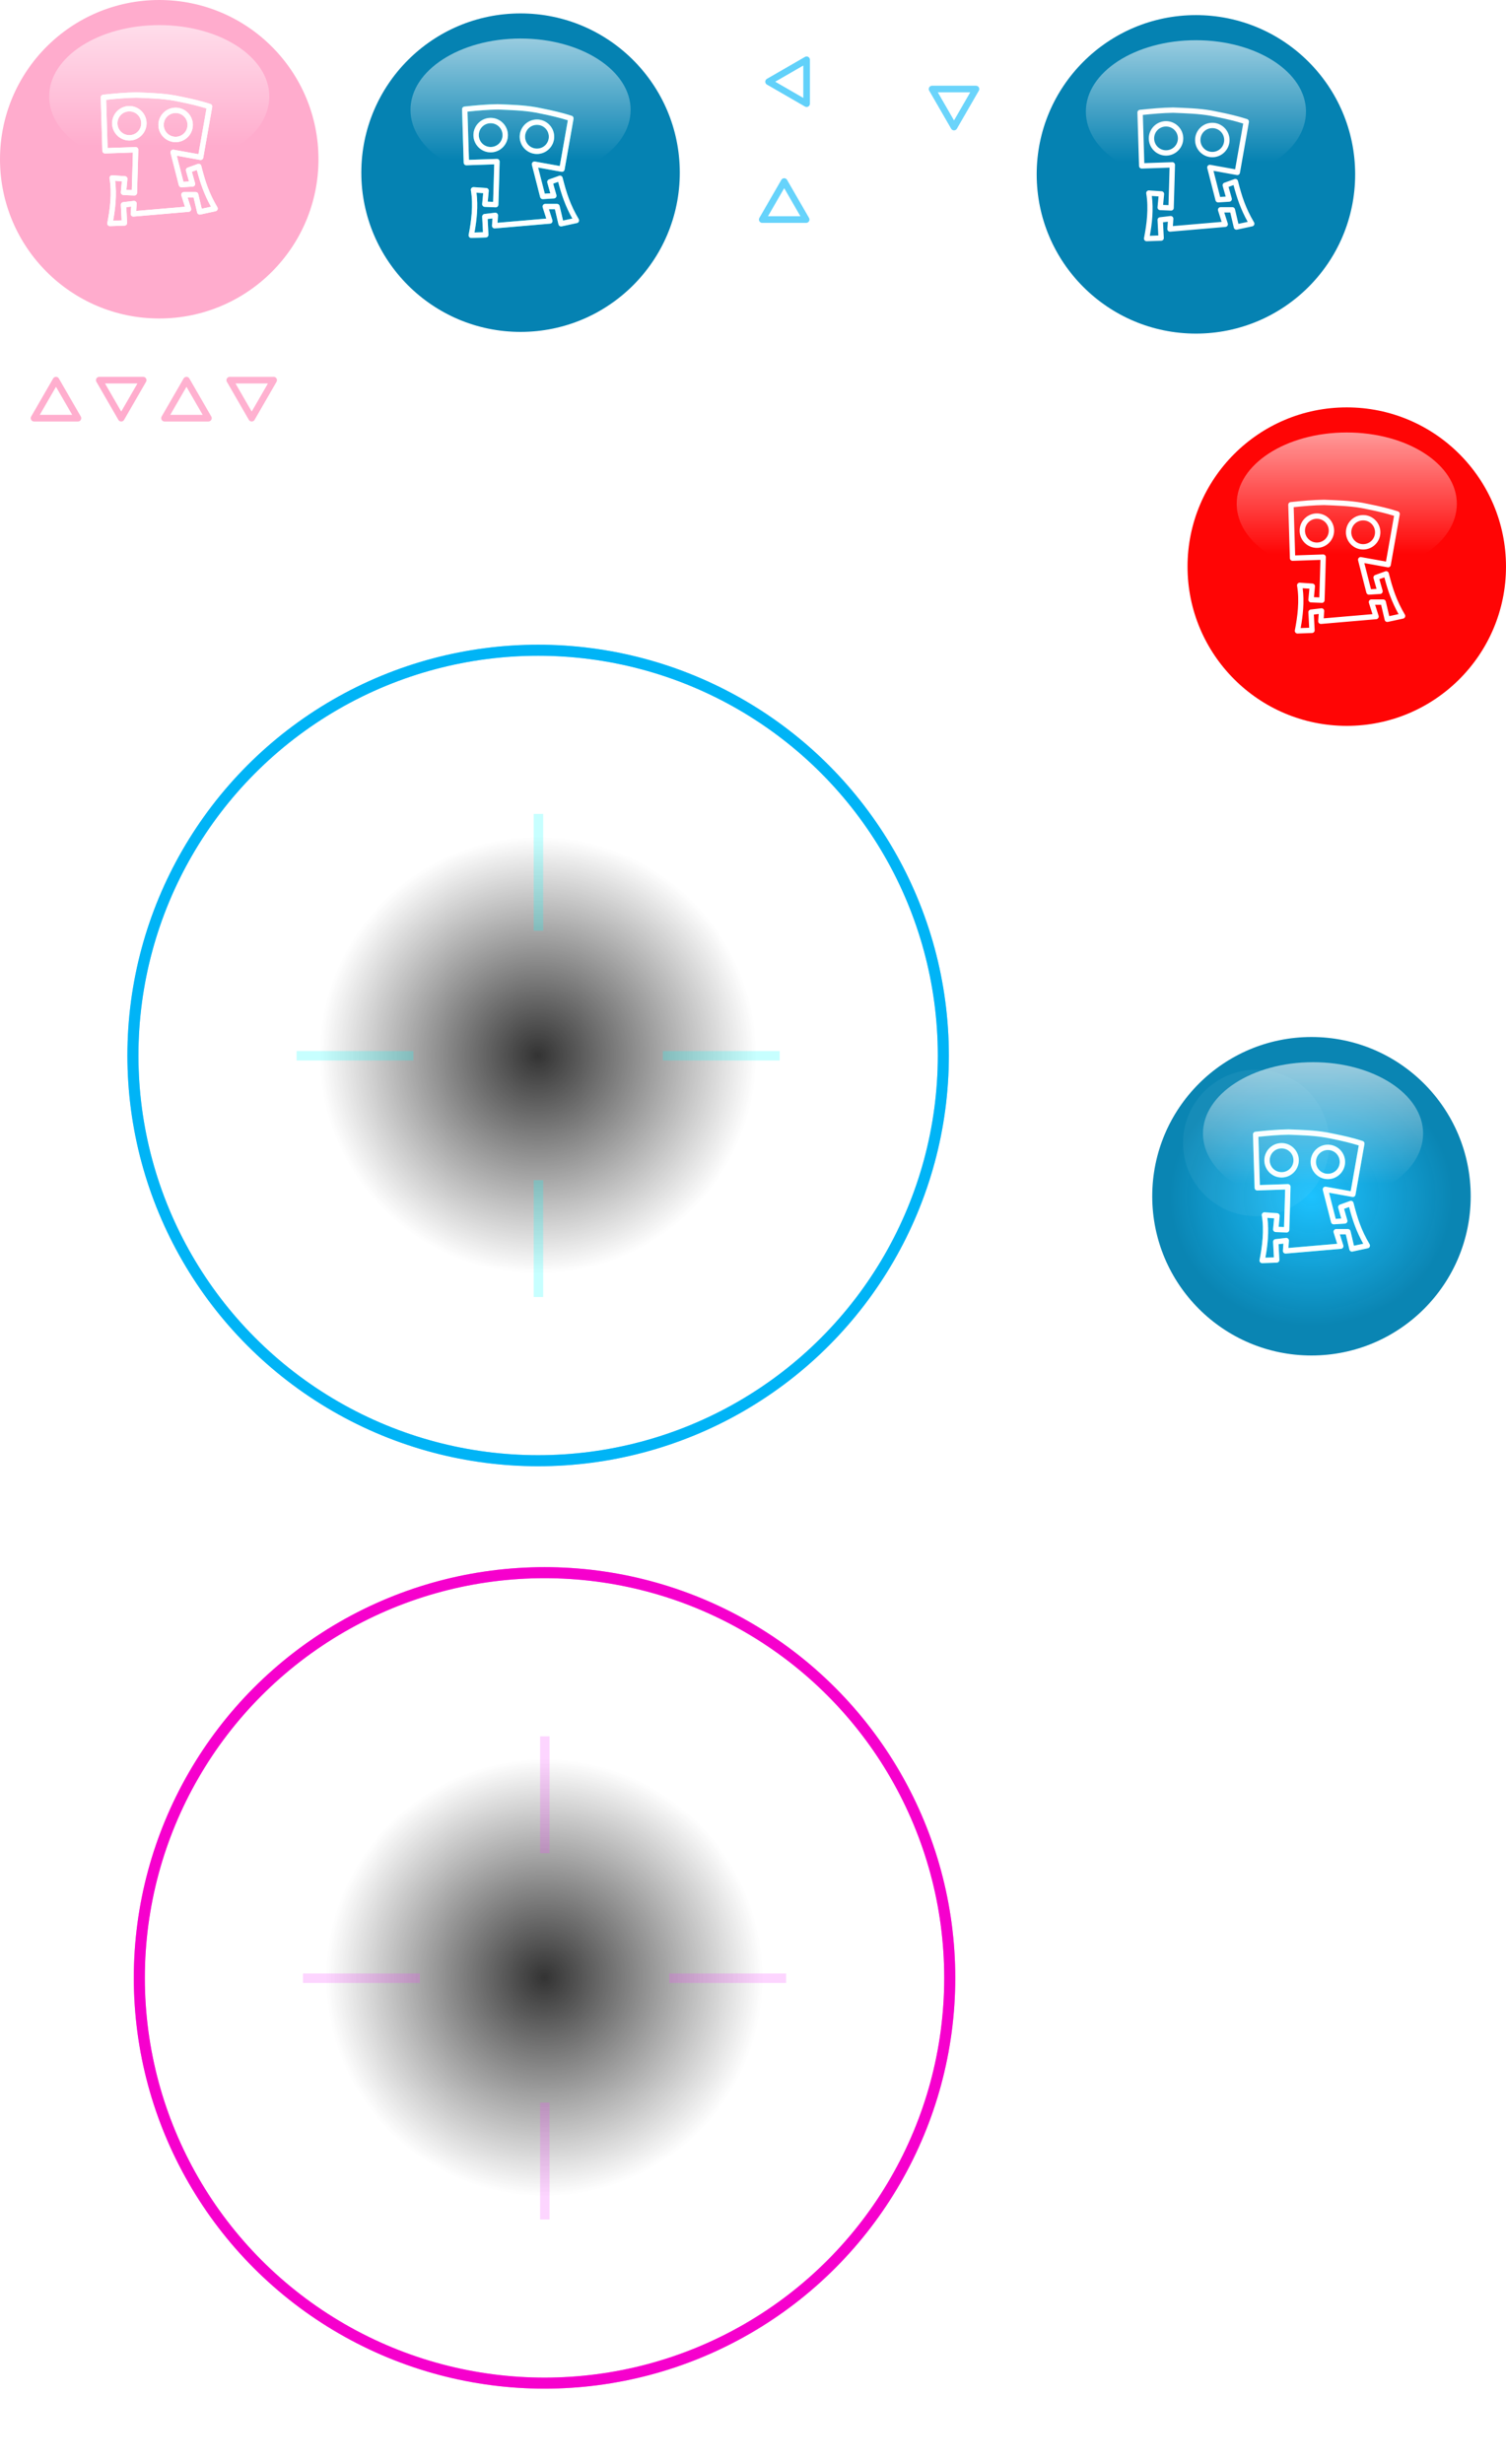 <?xml version="1.0" encoding="UTF-8" standalone="no"?>
<!-- Created with Inkscape (http://www.inkscape.org/) -->

<svg
   xmlns:dc="http://purl.org/dc/elements/1.1/"
   xmlns:cc="http://creativecommons.org/ns#"
   xmlns:rdf="http://www.w3.org/1999/02/22-rdf-syntax-ns#"
   xmlns:svg="http://www.w3.org/2000/svg"
   xmlns="http://www.w3.org/2000/svg"
   xmlns:xlink="http://www.w3.org/1999/xlink"
   xmlns:sodipodi="http://sodipodi.sourceforge.net/DTD/sodipodi-0.dtd"
   xmlns:inkscape="http://www.inkscape.org/namespaces/inkscape"
   width="192.309mm"
   height="314.642mm"
   viewBox="0 0 681.408 1114.872"
   id="svg2"
   version="1.1"
   inkscape:version="0.92.4 (5da689c313, 2019-01-14)"
   sodipodi:docname="ButtonsSmall.svg">
  <defs
     id="defs4">
    <linearGradient
       inkscape:collect="always"
       id="linearGradient4530">
      <stop
         style="stop-color:#18c1ff;stop-opacity:1"
         offset="0"
         id="stop4532" />
      <stop
         style="stop-color:#0080b0;stop-opacity:0.98"
         offset="1"
         id="stop4534" />
    </linearGradient>
    <linearGradient
       inkscape:collect="always"
       id="linearGradient4184">
      <stop
         style="stop-color:#333333;stop-opacity:1;"
         offset="0"
         id="stop4186" />
      <stop
         style="stop-color:#333333;stop-opacity:0;"
         offset="1"
         id="stop4188" />
    </linearGradient>
    <linearGradient
       inkscape:collect="always"
       id="linearGradient4155">
      <stop
         style="stop-color:#ffffff;stop-opacity:1;"
         offset="0"
         id="stop4157" />
      <stop
         style="stop-color:#ffffff;stop-opacity:0;"
         offset="1"
         id="stop4159" />
    </linearGradient>
    <linearGradient
       inkscape:collect="always"
       xlink:href="#linearGradient4155"
       id="linearGradient4161"
       x1="344.462"
       y1="477.585"
       x2="344.462"
       y2="552.337"
       gradientUnits="userSpaceOnUse"
       gradientTransform="matrix(1.217,0,0,1.217,144.704,-583.937)" />
    <filter
       style="color-interpolation-filters:sRGB"
       inkscape:label="Blur"
       id="filter4179">
      <feGaussianBlur
         stdDeviation="10.8 11.06"
         result="blur"
         id="feGaussianBlur4181" />
    </filter>
    <filter
       style="color-interpolation-filters:sRGB"
       inkscape:label="Blur"
       id="filter4179-6">
      <feGaussianBlur
         stdDeviation="10.8 11.06"
         result="blur"
         id="feGaussianBlur4181-7" />
    </filter>
    <linearGradient
       inkscape:collect="always"
       xlink:href="#linearGradient4155"
       id="linearGradient4161-3"
       x1="344.462"
       y1="477.585"
       x2="344.462"
       y2="552.337"
       gradientUnits="userSpaceOnUse"
       gradientTransform="matrix(1.217,0,0,1.217,212.955,-406.464)" />
    <filter
       style="color-interpolation-filters:sRGB"
       inkscape:label="Blur"
       id="filter4180">
      <feGaussianBlur
         stdDeviation="7.38 6.59"
         result="blur"
         id="feGaussianBlur4182" />
    </filter>
    <radialGradient
       inkscape:collect="always"
       xlink:href="#linearGradient4184"
       id="radialGradient4190"
       cx="322.239"
       cy="640.22"
       fx="322.239"
       fy="640.22"
       r="129.3"
       gradientUnits="userSpaceOnUse"
       gradientTransform="matrix(0.765,0,0,0.765,15.854,2.775)" />
    <filter
       style="color-interpolation-filters:sRGB"
       inkscape:label="Blur"
       id="filter4234">
      <feGaussianBlur
         stdDeviation="7.38 6.59"
         result="blur"
         id="feGaussianBlur4236" />
    </filter>
    <filter
       style="color-interpolation-filters:sRGB"
       inkscape:label="Blur"
       id="filter4234-5">
      <feGaussianBlur
         stdDeviation="7.38 6.59"
         result="blur"
         id="feGaussianBlur4236-6" />
    </filter>
    <filter
       inkscape:collect="always"
       style="color-interpolation-filters:sRGB"
       id="filter4253-6"
       x="-0.21"
       width="1.421"
       y="-0.243"
       height="1.486">
      <feGaussianBlur
         inkscape:collect="always"
         stdDeviation="1.742"
         id="feGaussianBlur4255-2" />
    </filter>
    <linearGradient
       inkscape:collect="always"
       xlink:href="#linearGradient4155"
       id="linearGradient4161-36"
       x1="344.462"
       y1="477.585"
       x2="344.462"
       y2="552.337"
       gradientUnits="userSpaceOnUse"
       gradientTransform="matrix(1.217,0,0,1.217,-160.871,-584.706)" />
    <filter
       inkscape:collect="always"
       style="color-interpolation-filters:sRGB"
       id="filter4245"
       x="-0.111"
       width="1.221"
       y="-0.097"
       height="1.193">
      <feGaussianBlur
         inkscape:collect="always"
         stdDeviation="2.44"
         id="feGaussianBlur4247" />
    </filter>
    <filter
       inkscape:collect="always"
       style="color-interpolation-filters:sRGB"
       id="filter4245-3"
       x="-0.111"
       width="1.221"
       y="-0.097"
       height="1.193">
      <feGaussianBlur
         inkscape:collect="always"
         stdDeviation="2.44"
         id="feGaussianBlur4247-6" />
    </filter>
    <linearGradient
       inkscape:collect="always"
       xlink:href="#linearGradient4155"
       id="linearGradient4161-36-7"
       x1="344.462"
       y1="477.585"
       x2="344.462"
       y2="552.337"
       gradientUnits="userSpaceOnUse"
       gradientTransform="matrix(1.217,0,0,1.217,-324.359,-590.774)" />
    <filter
       style="color-interpolation-filters:sRGB"
       inkscape:label="Blur"
       id="filter4180-1">
      <feGaussianBlur
         stdDeviation="7.38 6.59"
         result="blur"
         id="feGaussianBlur4182-2" />
    </filter>
    <filter
       inkscape:collect="always"
       style="color-interpolation-filters:sRGB"
       id="filter4253-6-1-9"
       x="-0.21"
       width="1.421"
       y="-0.243"
       height="1.486">
      <feGaussianBlur
         inkscape:collect="always"
         stdDeviation="1.742"
         id="feGaussianBlur4255-2-2-3" />
    </filter>
    <filter
       inkscape:collect="always"
       style="color-interpolation-filters:sRGB"
       id="filter4253-6-6"
       x="-0.21"
       width="1.421"
       y="-0.243"
       height="1.486">
      <feGaussianBlur
         inkscape:collect="always"
         stdDeviation="1.742"
         id="feGaussianBlur4255-2-0" />
    </filter>
    <filter
       inkscape:collect="always"
       style="color-interpolation-filters:sRGB"
       id="filter5288-5"
       x="-0.246"
       width="1.492"
       y="-0.246"
       height="1.492">
      <feGaussianBlur
         inkscape:collect="always"
         stdDeviation="5.591"
         id="feGaussianBlur5290-4" />
    </filter>
    <filter
       inkscape:collect="always"
       style="color-interpolation-filters:sRGB"
       id="filter5060-7"
       x="-0.202"
       width="1.403"
       y="-0.202"
       height="1.403">
      <feGaussianBlur
         inkscape:collect="always"
         stdDeviation="4.582"
         id="feGaussianBlur5062-6" />
    </filter>
    <filter
       inkscape:collect="always"
       style="color-interpolation-filters:sRGB"
       id="filter4245-6-0-5"
       x="-0.111"
       width="1.221"
       y="-0.097"
       height="1.193">
      <feGaussianBlur
         inkscape:collect="always"
         stdDeviation="2.44"
         id="feGaussianBlur4247-1-3-6" />
    </filter>
    <linearGradient
       inkscape:collect="always"
       xlink:href="#linearGradient4155"
       id="linearGradient4161-36-2-6-9"
       x1="344.462"
       y1="477.585"
       x2="344.462"
       y2="552.337"
       gradientUnits="userSpaceOnUse"
       gradientTransform="matrix(1.217,0,0,1.217,197.693,-121.569)" />
    <radialGradient
       inkscape:collect="always"
       xlink:href="#linearGradient4530"
       id="radialGradient4552-4"
       cx="-367.696"
       cy="260.836"
       fx="-367.696"
       fy="260.836"
       r="72.047"
       gradientUnits="userSpaceOnUse"
       gradientTransform="matrix(0.889,4.9594688e-5,-4.5365314e-5,0.813,-285.346,-768.537)" />
    <filter
       style="color-interpolation-filters:sRGB"
       inkscape:label="Blur"
       id="filter4234-0">
      <feGaussianBlur
         stdDeviation="7.38 6.59"
         result="blur"
         id="feGaussianBlur4236-7" />
    </filter>
    <filter
       style="color-interpolation-filters:sRGB"
       inkscape:label="Blur"
       id="filter4234-5-8">
      <feGaussianBlur
         stdDeviation="7.38 6.59"
         result="blur"
         id="feGaussianBlur4236-6-6" />
    </filter>
    <radialGradient
       inkscape:collect="always"
       xlink:href="#linearGradient4184"
       id="radialGradient4190-8"
       cx="322.239"
       cy="640.22"
       fx="322.239"
       fy="640.22"
       r="129.3"
       gradientUnits="userSpaceOnUse"
       gradientTransform="matrix(0.765,0,0,0.765,18.752,420.11)" />
    <filter
       inkscape:collect="always"
       style="color-interpolation-filters:sRGB"
       id="filter4253-6-1-92-9"
       x="-0.21"
       width="1.421"
       y="-0.243"
       height="1.486">
      <feGaussianBlur
         inkscape:collect="always"
         stdDeviation="1.742"
         id="feGaussianBlur4255-2-2-2-7" />
    </filter>
  </defs>
  <sodipodi:namedview
     id="base"
     pagecolor="#ffffff"
     bordercolor="#666666"
     borderopacity="1.0"
     inkscape:pageopacity="0.0"
     inkscape:pageshadow="2"
     inkscape:zoom="0.78745982"
     inkscape:cx="234.08619"
     inkscape:cy="783.19679"
     inkscape:document-units="px"
     inkscape:current-layer="layer1"
     showgrid="false"
     inkscape:window-width="1920"
     inkscape:window-height="1016"
     inkscape:window-x="0"
     inkscape:window-y="0"
     inkscape:window-maximized="1"
     fit-margin-top="0"
     fit-margin-left="0"
     fit-margin-right="0"
     fit-margin-bottom="0" />
  <g
     inkscape:label="Layer 1"
     inkscape:groupmode="layer"
     id="layer1"
     transform="translate(-18.954,-15.157)">
    <circle
       style="opacity:0.473;fill:none;fill-opacity:1;stroke:#00b4f6;stroke-width:5;stroke-linecap:round;stroke-linejoin:round;stroke-miterlimit:4;stroke-dasharray:none;stroke-dashoffset:0;stroke-opacity:1"
       id="path4158"
       cx="262.437"
       cy="492.683"
       r="183.343"
       inkscape:export-xdpi="94.086105"
       inkscape:export-ydpi="94.086105" />
    <circle
       style="opacity:1;fill:none;fill-opacity:1;stroke:#00b4f6;stroke-width:5;stroke-linecap:round;stroke-linejoin:round;stroke-miterlimit:4;stroke-dasharray:none;stroke-dashoffset:0;stroke-opacity:1;filter:url(#filter4180)"
       id="path4158-3"
       cx="262.437"
       cy="492.683"
       r="183.343"
       inkscape:export-xdpi="94.086105"
       inkscape:export-ydpi="94.086105" />
    <circle
       style="opacity:0.98;fill:#0080b0;fill-opacity:1;stroke:none;stroke-width:13.2;stroke-linecap:round;stroke-linejoin:round;stroke-miterlimit:4;stroke-dasharray:none;stroke-dashoffset:0;stroke-opacity:1"
       id="path4136"
       cx="560.064"
       cy="94.041"
       r="72.047"
       inkscape:export-xdpi="93.68821"
       inkscape:export-ydpi="93.68821" />
    <ellipse
       style="opacity:0.98;fill:url(#linearGradient4161);fill-opacity:1;stroke:none;stroke-width:13.2;stroke-linecap:round;stroke-linejoin:round;stroke-miterlimit:4;stroke-dasharray:none;stroke-dashoffset:0;stroke-opacity:1"
       id="path4153"
       cx="560.064"
       cy="65.629"
       rx="49.798"
       ry="32.276"
       inkscape:export-xdpi="93.68821"
       inkscape:export-ydpi="93.68821" />
    <path
       inkscape:connector-curvature="0"
       id="line10-0-3"
       d="m 549.746,63.772 c -5.072,0.073 -10.077,0.539 -15.068,1.071 -0.63,0.067 -1.102,0.608 -1.082,1.242 l 0.734,24.167 c 0.02,0.67 0.582,1.197 1.252,1.174 l 12.558,-0.43 c -0.033,2.287 -0.266,8.968 -0.493,16.976 -0.811,-0.034 -1.622,-0.068 -2.432,-0.102 l 0.457,-4.865 c 0.055,-0.672 -0.45,-1.26 -1.123,-1.307 l -5.689,-0.394 c -0.784,-0.054 -1.411,0.64 -1.277,1.414 1.153,6.661 0.192,14.084 -1.009,20.147 -0.151,0.766 0.45,1.473 1.231,1.446 l 6.564,-0.233 c 0.674,-0.024 1.198,-0.593 1.167,-1.267 l -0.367,-7.088 2.194,-0.257 -0.222,3.236 c -0.041,0.736 0.579,1.338 1.314,1.275 l 24.962,-2.151 c 0.773,-0.067 1.285,-0.832 1.051,-1.572 l -1.576,-4.955 2.713,0 1.616,6.856 c 0.156,0.637 0.791,1.034 1.432,0.896 l 6.925,-1.497 c 0.808,-0.175 1.207,-1.09 0.786,-1.801 -3.786,-6.391 -5.513,-11.707 -7.283,-18.732 -0.175,-0.695 -0.912,-1.086 -1.586,-0.843 l -4.562,1.65 c -0.598,0.216 -0.927,0.858 -0.754,1.469 l 1.358,4.802 -2.51,0.159 -3.016,-11.806 10.565,1.9 c 0.66,0.119 1.291,-0.321 1.408,-0.982 l 4.053,-22.975 c 0.105,-0.595 -0.245,-1.177 -0.821,-1.363 -4.248,-1.372 -8.545,-2.363 -12.869,-3.23 -0.079,-0.016 -0.159,-0.024 -0.239,-0.024 l 0.118,0 -3.086,-0.62 c -0.01,-0.002 -0.02,-0.003 -0.03,-0.005 -5.803,-1.015 -11.562,-1.142 -17.297,-1.379 l 0,0.002 c -0.016,-0.002 -0.033,-0.002 -0.049,-0.002 l -7.9e-4,0 c -0.006,2.4e-4 -0.011,4.3e-4 -0.017,7.8e-4 z m 0.011,2.423 c 5.745,0.236 11.373,0.372 16.921,1.341 l 3.189,0.639 0.01,0.002 c 3.929,0.789 7.788,1.705 11.583,2.875 l -3.651,20.699 -11.227,-2.018 c -0.869,-0.156 -1.607,0.639 -1.387,1.494 l 3.736,14.603 c 0.145,0.563 0.67,0.944 1.25,0.907 l 5.009,-0.318 c 0.77,-0.049 1.299,-0.796 1.088,-1.539 l -1.459,-5.16 2.264,-0.818 c 1.553,5.968 3.299,11.037 6.414,16.622 l -4.203,0.908 -1.561,-6.634 c -0.133,-0.542 -0.618,-0.923 -1.176,-0.923 l -5.316,0 c -0.819,-4e-5 -1.402,0.795 -1.155,1.576 l 1.618,5.089 -22.065,1.901 0.224,-3.28 c 0.042,-0.751 -0.603,-1.359 -1.351,-1.271 l -4.747,0.558 c -0.632,0.074 -1.099,0.625 -1.069,1.26 l 0.362,6.991 -3.847,0.136 c 1.011,-5.466 1.706,-11.841 0.908,-18.018 l 3.039,0.211 -0.46,4.899 c -0.056,0.685 0.469,1.279 1.156,1.309 1.64,0.069 3.28,0.139 4.92,0.208 0.675,0.028 1.243,-0.501 1.262,-1.176 0.254,-9.124 0.561,-17.577 0.562,-19.525 2.5e-4,-0.685 -0.568,-1.234 -1.253,-1.211 l -12.631,0.432 -0.662,-21.816 c 4.583,-0.478 9.139,-0.885 13.705,-0.952 z m -3.218,3.772 c -4.293,-1e-5 -7.8,3.506 -7.8,7.8 4e-5,4.293 3.506,7.799 7.8,7.799 4.293,0 7.799,-3.506 7.8,-7.799 5e-5,-4.293 -3.506,-7.8 -7.8,-7.8 z m 20.942,0.735 c -4.293,-10e-6 -7.799,3.507 -7.8,7.8 -8e-5,4.293 3.506,7.8 7.8,7.8 4.293,0 7.8,-3.506 7.8,-7.8 -7e-5,-4.293 -3.507,-7.8 -7.8,-7.8 z m -20.942,1.687 c 2.984,-1e-5 5.376,2.393 5.376,5.377 -2e-5,2.984 -2.393,5.376 -5.376,5.376 -2.984,0 -5.376,-2.393 -5.376,-5.376 -2e-5,-2.984 2.393,-5.377 5.376,-5.377 z m 20.942,0.736 c 2.984,0 5.376,2.393 5.376,5.376 5e-5,2.984 -2.393,5.376 -5.376,5.376 -2.984,0 -5.376,-2.393 -5.376,-5.376 4e-5,-2.984 2.393,-5.376 5.376,-5.376 z"
       style="color:#000000;font-style:normal;font-variant:normal;font-weight:normal;font-stretch:normal;font-size:medium;line-height:normal;font-family:sans-serif;text-indent:0;text-align:start;text-decoration:none;text-decoration-line:none;text-decoration-style:solid;text-decoration-color:#000000;letter-spacing:normal;word-spacing:normal;text-transform:none;direction:ltr;block-progression:tb;writing-mode:lr-tb;baseline-shift:baseline;text-anchor:start;white-space:normal;clip-rule:nonzero;display:inline;overflow:visible;visibility:visible;opacity:1;isolation:auto;mix-blend-mode:normal;color-interpolation:sRGB;color-interpolation-filters:linearRGB;solid-color:#000000;solid-opacity:1;fill:#ffffff;fill-opacity:1;fill-rule:nonzero;stroke:none;stroke-width:5.587;stroke-linecap:butt;stroke-linejoin:round;stroke-miterlimit:4;stroke-dasharray:none;stroke-dashoffset:0;stroke-opacity:1;color-rendering:auto;image-rendering:auto;shape-rendering:auto;text-rendering:auto;enable-background:accumulate"
       inkscape:export-xdpi="93.68821"
       inkscape:export-ydpi="93.68821" />
    <circle
       style="opacity:1;fill:url(#radialGradient4190);fill-opacity:1;stroke:none;stroke-width:13.2;stroke-linecap:round;stroke-linejoin:round;stroke-miterlimit:4;stroke-dasharray:none;stroke-dashoffset:0;stroke-opacity:1"
       id="path4259"
       cx="262.437"
       cy="492.683"
       r="98.942"
       inkscape:export-xdpi="102.94115"
       inkscape:export-ydpi="102.94115" />
    <circle
       style="opacity:0.98;fill:#ff0000;fill-opacity:1;stroke:none;stroke-width:13.2;stroke-linecap:round;stroke-linejoin:round;stroke-miterlimit:4;stroke-dasharray:none;stroke-dashoffset:0;stroke-opacity:1"
       id="path4136-5"
       cx="628.315"
       cy="271.514"
       r="72.047"
       inkscape:export-xdpi="93.68821"
       inkscape:export-ydpi="93.68821" />
    <ellipse
       style="opacity:0.98;fill:url(#linearGradient4161-3);fill-opacity:1;stroke:none;stroke-width:13.2;stroke-linecap:round;stroke-linejoin:round;stroke-miterlimit:4;stroke-dasharray:none;stroke-dashoffset:0;stroke-opacity:1"
       id="path4153-3"
       cx="628.315"
       cy="243.102"
       rx="49.798"
       ry="32.276"
       inkscape:export-xdpi="93.68821"
       inkscape:export-ydpi="93.68821" />
    <path
       inkscape:connector-curvature="0"
       id="line10-0-3-5"
       d="m 617.996,241.245 c -5.072,0.073 -10.077,0.539 -15.068,1.071 -0.63,0.067 -1.102,0.608 -1.082,1.242 l 0.734,24.167 c 0.02,0.67 0.582,1.197 1.252,1.174 l 12.558,-0.43 c -0.033,2.287 -0.266,8.968 -0.493,16.976 -0.811,-0.034 -1.622,-0.068 -2.432,-0.102 l 0.457,-4.865 c 0.055,-0.672 -0.45,-1.26 -1.123,-1.307 l -5.689,-0.394 c -0.784,-0.054 -1.411,0.64 -1.277,1.414 1.153,6.661 0.192,14.084 -1.009,20.147 -0.151,0.766 0.45,1.473 1.231,1.446 l 6.564,-0.233 c 0.674,-0.024 1.198,-0.593 1.167,-1.267 l -0.367,-7.088 2.194,-0.257 -0.222,3.236 c -0.041,0.736 0.579,1.338 1.314,1.275 l 24.962,-2.151 c 0.773,-0.067 1.285,-0.832 1.051,-1.572 l -1.576,-4.955 2.713,0 1.616,6.856 c 0.156,0.637 0.791,1.034 1.432,0.896 l 6.925,-1.497 c 0.808,-0.175 1.207,-1.09 0.786,-1.801 -3.786,-6.391 -5.513,-11.707 -7.283,-18.732 -0.175,-0.695 -0.912,-1.086 -1.586,-0.843 l -4.562,1.65 c -0.598,0.216 -0.927,0.858 -0.754,1.469 l 1.358,4.802 -2.51,0.159 -3.016,-11.806 10.565,1.9 c 0.66,0.119 1.291,-0.321 1.408,-0.982 l 4.053,-22.975 c 0.105,-0.595 -0.245,-1.177 -0.821,-1.363 -4.248,-1.372 -8.545,-2.363 -12.869,-3.23 -0.079,-0.016 -0.159,-0.024 -0.239,-0.024 l 0.118,0 -3.086,-0.62 c -0.01,-0.002 -0.02,-0.003 -0.03,-0.005 -5.803,-1.015 -11.562,-1.142 -17.297,-1.379 l 0,0.002 c -0.016,-0.002 -0.033,-0.002 -0.049,-0.002 l -7.9e-4,0 c -0.006,2.4e-4 -0.011,4.3e-4 -0.017,7.8e-4 z m 0.011,2.423 c 5.745,0.236 11.373,0.372 16.921,1.341 l 3.189,0.639 0.01,0.002 c 3.929,0.789 7.788,1.705 11.583,2.875 l -3.651,20.699 -11.227,-2.018 c -0.869,-0.156 -1.607,0.639 -1.387,1.494 l 3.736,14.603 c 0.145,0.563 0.67,0.944 1.25,0.907 l 5.009,-0.318 c 0.77,-0.049 1.299,-0.796 1.088,-1.539 l -1.459,-5.16 2.264,-0.818 c 1.553,5.968 3.299,11.037 6.414,16.622 l -4.203,0.908 -1.561,-6.634 c -0.133,-0.542 -0.618,-0.923 -1.176,-0.923 l -5.316,0 c -0.819,-4e-5 -1.402,0.795 -1.155,1.576 l 1.618,5.089 -22.065,1.901 0.224,-3.28 c 0.042,-0.751 -0.603,-1.359 -1.351,-1.271 l -4.747,0.558 c -0.632,0.074 -1.099,0.625 -1.069,1.26 l 0.362,6.991 -3.847,0.136 c 1.011,-5.466 1.706,-11.841 0.908,-18.018 l 3.039,0.211 -0.46,4.899 c -0.056,0.685 0.469,1.279 1.156,1.309 1.64,0.069 3.28,0.139 4.92,0.208 0.675,0.028 1.243,-0.501 1.262,-1.176 0.254,-9.124 0.561,-17.577 0.562,-19.525 2.5e-4,-0.685 -0.568,-1.234 -1.253,-1.211 l -12.631,0.432 -0.662,-21.816 c 4.583,-0.478 9.139,-0.885 13.705,-0.952 z m -3.218,3.772 c -4.293,-1e-5 -7.8,3.506 -7.8,7.8 4e-5,4.293 3.506,7.799 7.8,7.799 4.293,0 7.799,-3.506 7.8,-7.799 5e-5,-4.293 -3.506,-7.8 -7.8,-7.8 z m 20.942,0.735 c -4.293,-1e-5 -7.799,3.507 -7.8,7.8 -8e-5,4.293 3.506,7.8 7.8,7.8 4.293,0 7.8,-3.506 7.8,-7.8 -7e-5,-4.293 -3.507,-7.8 -7.8,-7.8 z m -20.942,1.687 c 2.984,-1e-5 5.376,2.393 5.376,5.377 -2e-5,2.984 -2.393,5.376 -5.376,5.376 -2.984,0 -5.376,-2.393 -5.376,-5.376 -2e-5,-2.984 2.393,-5.377 5.376,-5.377 z m 20.942,0.736 c 2.984,0 5.376,2.393 5.376,5.376 5e-5,2.984 -2.393,5.376 -5.376,5.376 -2.984,0 -5.376,-2.393 -5.376,-5.376 4e-5,-2.984 2.393,-5.376 5.376,-5.376 z"
       style="color:#000000;font-style:normal;font-variant:normal;font-weight:normal;font-stretch:normal;font-size:medium;line-height:normal;font-family:sans-serif;text-indent:0;text-align:start;text-decoration:none;text-decoration-line:none;text-decoration-style:solid;text-decoration-color:#000000;letter-spacing:normal;word-spacing:normal;text-transform:none;direction:ltr;block-progression:tb;writing-mode:lr-tb;baseline-shift:baseline;text-anchor:start;white-space:normal;clip-rule:nonzero;display:inline;overflow:visible;visibility:visible;opacity:1;isolation:auto;mix-blend-mode:normal;color-interpolation:sRGB;color-interpolation-filters:linearRGB;solid-color:#000000;solid-opacity:1;fill:#ffffff;fill-opacity:1;fill-rule:nonzero;stroke:none;stroke-width:5.587;stroke-linecap:butt;stroke-linejoin:round;stroke-miterlimit:4;stroke-dasharray:none;stroke-dashoffset:0;stroke-opacity:1;color-rendering:auto;image-rendering:auto;shape-rendering:auto;text-rendering:auto;enable-background:accumulate"
       inkscape:export-xdpi="93.68821"
       inkscape:export-ydpi="93.68821" />
    <g
       id="g4265"
       style="opacity:0.466"
       inkscape:export-xdpi="102.94115"
       inkscape:export-ydpi="102.94115"
       transform="translate(-69.405,-144.329)">
      <g
         inkscape:export-ydpi="102.94115"
         inkscape:export-xdpi="102.94115"
         style="fill:#00ffff;filter:url(#filter4234)"
         transform="matrix(0.429,0,0,1,193.781,-3.921)"
         id="g4209">
        <rect
           style="opacity:0.473;fill:#00ffff;fill-opacity:1;stroke:#00b4f6;stroke-width:0;stroke-linecap:round;stroke-linejoin:round;stroke-miterlimit:4;stroke-dasharray:none;stroke-dashoffset:0;stroke-opacity:1"
           id="rect4192"
           width="10"
           height="52.857"
           x="317.143"
           y="531.648" />
        <rect
           style="opacity:0.473;fill:#00ffff;fill-opacity:1;stroke:#00b4f6;stroke-width:0;stroke-linecap:round;stroke-linejoin:round;stroke-miterlimit:4;stroke-dasharray:none;stroke-dashoffset:0;stroke-opacity:1"
           id="rect4192-6"
           width="10"
           height="52.857"
           x="317.143"
           y="697.362" />
      </g>
      <g
         inkscape:export-ydpi="102.94115"
         inkscape:export-xdpi="102.94115"
         style="fill:#00ffff;filter:url(#filter4234-5)"
         transform="matrix(0,0.429,-1,0,972.776,498.951)"
         id="g4209-2">
        <rect
           style="opacity:0.473;fill:#00ffff;fill-opacity:1;stroke:#00b4f6;stroke-width:0;stroke-linecap:round;stroke-linejoin:round;stroke-miterlimit:4;stroke-dasharray:none;stroke-dashoffset:0;stroke-opacity:1"
           id="rect4192-9"
           width="10"
           height="52.857"
           x="317.143"
           y="531.648" />
        <rect
           style="opacity:0.473;fill:#00ffff;fill-opacity:1;stroke:#00b4f6;stroke-width:0;stroke-linecap:round;stroke-linejoin:round;stroke-miterlimit:4;stroke-dasharray:none;stroke-dashoffset:0;stroke-opacity:1"
           id="rect4192-6-1"
           width="10"
           height="52.857"
           x="317.143"
           y="697.362" />
      </g>
    </g>
    <path
       sodipodi:type="star"
       style="opacity:0.97;fill:none;fill-opacity:1;stroke:#00b5f7;stroke-width:3;stroke-linecap:round;stroke-linejoin:round;stroke-miterlimit:4;stroke-dasharray:none;stroke-dashoffset:0;stroke-opacity:0.62"
       id="path4177"
       sodipodi:sides="3"
       sodipodi:cx="373.77272"
       sodipodi:cy="108.75596"
       sodipodi:r1="11.465818"
       sodipodi:r2="5.7329097"
       sodipodi:arg1="0.52359878"
       sodipodi:arg2="1.5707963"
       inkscape:flatsided="true"
       inkscape:rounded="0"
       inkscape:randomized="0"
       d="m 383.702,114.489 -19.859,0 9.93,-17.199 z"
       inkscape:transform-center-y="-2.8664573"
       inkscape:transform-center-x="1.2610847e-05"
       inkscape:export-xdpi="102.941"
       inkscape:export-ydpi="102.941" />
    <path
       sodipodi:type="star"
       style="opacity:1;fill:none;fill-opacity:1;stroke:#00b5f7;stroke-width:3;stroke-linecap:round;stroke-linejoin:round;stroke-miterlimit:4;stroke-dasharray:none;stroke-dashoffset:0;stroke-opacity:0.62"
       id="path4177-5"
       sodipodi:sides="3"
       sodipodi:cx="-406.30524"
       sodipodi:cy="-31.240206"
       sodipodi:r1="11.465818"
       sodipodi:r2="5.7329097"
       sodipodi:arg1="0.52359878"
       sodipodi:arg2="1.5707963"
       inkscape:flatsided="true"
       inkscape:rounded="0"
       inkscape:randomized="0"
       d="m -396.376,-25.507 -19.859,0 9.93,-17.199 z"
       inkscape:transform-center-y="-2.0133075e-05"
       inkscape:transform-center-x="2.8664593"
       transform="matrix(0,1,1,0,409.42,458.436)"
       inkscape:export-xdpi="102.941"
       inkscape:export-ydpi="102.941" />
    <path
       sodipodi:type="star"
       style="opacity:0.97;fill:none;fill-opacity:1;stroke:#00b5f7;stroke-width:3;stroke-linecap:round;stroke-linejoin:round;stroke-miterlimit:4;stroke-dasharray:none;stroke-dashoffset:0;stroke-opacity:0.62;filter:url(#filter4253-6)"
       id="path4177-3-9"
       sodipodi:sides="3"
       sodipodi:cx="436.38589"
       sodipodi:cy="138.51523"
       sodipodi:r1="11.465818"
       sodipodi:r2="5.7329097"
       sodipodi:arg1="0.52359878"
       sodipodi:arg2="1.5707963"
       inkscape:flatsided="true"
       inkscape:rounded="0"
       inkscape:randomized="0"
       d="m 446.316,144.248 -19.859,0 9.93,-17.199 z"
       inkscape:transform-center-y="2.8664599"
       inkscape:transform-center-x="1.2610847e-05"
       transform="matrix(1,0,0,-1,14.225,199.686)"
       inkscape:export-xdpi="102.941"
       inkscape:export-ydpi="102.941" />
    <circle
       style="opacity:0.98;fill:#0080b0;fill-opacity:1;stroke:none;stroke-width:13.2;stroke-linecap:round;stroke-linejoin:round;stroke-miterlimit:4;stroke-dasharray:none;stroke-dashoffset:0;stroke-opacity:1"
       id="path4136-3"
       cx="254.489"
       cy="93.273"
       r="72.047"
       inkscape:export-xdpi="93.68821"
       inkscape:export-ydpi="93.68821" />
    <ellipse
       style="opacity:0.98;fill:url(#linearGradient4161-36);fill-opacity:1;stroke:none;stroke-width:13.2;stroke-linecap:round;stroke-linejoin:round;stroke-miterlimit:4;stroke-dasharray:none;stroke-dashoffset:0;stroke-opacity:1"
       id="path4153-5"
       cx="254.489"
       cy="64.861"
       rx="49.798"
       ry="32.276"
       inkscape:export-xdpi="93.68821"
       inkscape:export-ydpi="93.68821" />
    <path
       inkscape:connector-curvature="0"
       id="line10-0-3-6-2"
       d="m 244.17,62.289 c -5.072,0.073 -10.077,0.539 -15.068,1.071 -0.63,0.067 -1.102,0.608 -1.082,1.242 l 0.734,24.167 c 0.02,0.67 0.582,1.197 1.252,1.174 l 12.558,-0.43 c -0.033,2.287 -0.266,8.968 -0.493,16.976 -0.811,-0.034 -1.622,-0.068 -2.432,-0.102 l 0.457,-4.865 c 0.055,-0.672 -0.45,-1.26 -1.123,-1.307 l -5.689,-0.394 c -0.784,-0.054 -1.411,0.64 -1.277,1.414 1.153,6.661 0.192,14.084 -1.009,20.147 -0.151,0.766 0.45,1.473 1.231,1.446 l 6.564,-0.233 c 0.674,-0.024 1.198,-0.593 1.167,-1.267 l -0.367,-7.088 2.194,-0.257 -0.222,3.236 c -0.041,0.736 0.579,1.338 1.314,1.275 l 24.962,-2.151 c 0.773,-0.067 1.285,-0.832 1.051,-1.572 l -1.576,-4.955 2.713,0 1.616,6.856 c 0.156,0.637 0.791,1.034 1.432,0.896 l 6.925,-1.497 c 0.808,-0.175 1.207,-1.09 0.786,-1.801 -3.786,-6.391 -5.513,-11.707 -7.283,-18.732 -0.175,-0.695 -0.912,-1.086 -1.586,-0.843 l -4.562,1.65 c -0.598,0.216 -0.927,0.858 -0.754,1.469 l 1.358,4.802 -2.51,0.159 -3.016,-11.806 10.565,1.9 c 0.66,0.119 1.291,-0.321 1.408,-0.982 l 4.053,-22.975 c 0.105,-0.595 -0.245,-1.177 -0.821,-1.363 -4.248,-1.372 -8.545,-2.363 -12.869,-3.23 -0.079,-0.016 -0.159,-0.024 -0.239,-0.024 l 0.118,0 -3.086,-0.62 c -0.01,-0.002 -0.02,-0.003 -0.03,-0.005 -5.803,-1.015 -11.562,-1.142 -17.297,-1.379 l 0,0.002 c -0.016,-0.002 -0.033,-0.002 -0.049,-0.002 l -7.9e-4,0 c -0.006,2.4e-4 -0.011,4.3e-4 -0.017,7.8e-4 z m 0.011,2.423 c 5.745,0.236 11.373,0.372 16.921,1.341 l 3.189,0.639 0.01,0.002 c 3.929,0.789 7.788,1.705 11.583,2.875 l -3.651,20.699 -11.227,-2.018 c -0.869,-0.156 -1.607,0.639 -1.387,1.494 l 3.736,14.603 c 0.145,0.563 0.67,0.944 1.25,0.907 l 5.009,-0.318 c 0.77,-0.049 1.299,-0.796 1.088,-1.539 l -1.459,-5.16 2.264,-0.818 c 1.553,5.968 3.299,11.037 6.414,16.622 l -4.203,0.908 -1.561,-6.634 c -0.133,-0.542 -0.618,-0.923 -1.176,-0.923 l -5.316,0 c -0.819,-4e-5 -1.402,0.795 -1.155,1.576 l 1.618,5.089 -22.065,1.901 0.224,-3.28 c 0.042,-0.751 -0.603,-1.359 -1.351,-1.271 l -4.747,0.558 c -0.632,0.074 -1.099,0.625 -1.069,1.26 l 0.362,6.991 -3.847,0.136 c 1.011,-5.466 1.706,-11.841 0.908,-18.018 l 3.039,0.211 -0.46,4.899 c -0.056,0.685 0.469,1.279 1.156,1.309 1.64,0.069 3.28,0.139 4.92,0.208 0.675,0.028 1.243,-0.501 1.262,-1.176 0.254,-9.124 0.561,-17.577 0.562,-19.525 2.5e-4,-0.685 -0.568,-1.234 -1.253,-1.211 l -12.631,0.432 -0.662,-21.816 c 4.583,-0.478 9.139,-0.885 13.705,-0.952 z m -3.218,3.772 c -4.293,-1e-5 -7.8,3.506 -7.8,7.8 4e-5,4.293 3.506,7.799 7.8,7.799 4.293,0 7.799,-3.506 7.8,-7.799 5e-5,-4.293 -3.506,-7.8 -7.8,-7.8 z m 20.942,0.735 c -4.293,-10e-6 -7.799,3.507 -7.8,7.8 -8e-5,4.293 3.506,7.8 7.8,7.8 4.293,0 7.8,-3.506 7.8,-7.8 -7e-5,-4.293 -3.507,-7.8 -7.8,-7.8 z m -20.942,1.687 c 2.984,-1e-5 5.376,2.393 5.376,5.377 -2e-5,2.984 -2.393,5.376 -5.376,5.376 -2.984,0 -5.376,-2.393 -5.376,-5.376 -2e-5,-2.984 2.393,-5.377 5.376,-5.377 z m 20.942,0.736 c 2.984,0 5.376,2.393 5.376,5.376 5e-5,2.984 -2.393,5.376 -5.376,5.376 -2.984,0 -5.376,-2.393 -5.376,-5.376 4e-5,-2.984 2.393,-5.376 5.376,-5.376 z"
       style="color:#000000;font-style:normal;font-variant:normal;font-weight:normal;font-stretch:normal;font-size:medium;line-height:normal;font-family:sans-serif;text-indent:0;text-align:start;text-decoration:none;text-decoration-line:none;text-decoration-style:solid;text-decoration-color:#000000;letter-spacing:normal;word-spacing:normal;text-transform:none;direction:ltr;block-progression:tb;writing-mode:lr-tb;baseline-shift:baseline;text-anchor:start;white-space:normal;clip-rule:nonzero;display:inline;overflow:visible;visibility:visible;opacity:1;isolation:auto;mix-blend-mode:normal;color-interpolation:sRGB;color-interpolation-filters:linearRGB;solid-color:#000000;solid-opacity:1;fill:#00ffff;fill-opacity:1;fill-rule:nonzero;stroke:none;stroke-width:5.587;stroke-linecap:butt;stroke-linejoin:round;stroke-miterlimit:4;stroke-dasharray:none;stroke-dashoffset:0;stroke-opacity:1;filter:url(#filter4245);color-rendering:auto;image-rendering:auto;shape-rendering:auto;text-rendering:auto;enable-background:accumulate"
       inkscape:export-xdpi="93.68821"
       inkscape:export-ydpi="93.68821" />
    <path
       inkscape:connector-curvature="0"
       id="line10-0-3-6"
       d="m 244.17,62.289 c -5.072,0.073 -10.077,0.539 -15.068,1.071 -0.63,0.067 -1.102,0.608 -1.082,1.242 l 0.734,24.167 c 0.02,0.67 0.582,1.197 1.252,1.174 l 12.558,-0.43 c -0.033,2.287 -0.266,8.968 -0.493,16.976 -0.811,-0.034 -1.622,-0.068 -2.432,-0.102 l 0.457,-4.865 c 0.055,-0.672 -0.45,-1.26 -1.123,-1.307 l -5.689,-0.394 c -0.784,-0.054 -1.411,0.64 -1.277,1.414 1.153,6.661 0.192,14.084 -1.009,20.147 -0.151,0.766 0.45,1.473 1.231,1.446 l 6.564,-0.233 c 0.674,-0.024 1.198,-0.593 1.167,-1.267 l -0.367,-7.088 2.194,-0.257 -0.222,3.236 c -0.041,0.736 0.579,1.338 1.314,1.275 l 24.962,-2.151 c 0.773,-0.067 1.285,-0.832 1.051,-1.572 l -1.576,-4.955 2.713,0 1.616,6.856 c 0.156,0.637 0.791,1.034 1.432,0.896 l 6.925,-1.497 c 0.808,-0.175 1.207,-1.09 0.786,-1.801 -3.786,-6.391 -5.513,-11.707 -7.283,-18.732 -0.175,-0.695 -0.912,-1.086 -1.586,-0.843 l -4.562,1.65 c -0.598,0.216 -0.927,0.858 -0.754,1.469 l 1.358,4.802 -2.51,0.159 -3.016,-11.806 10.565,1.9 c 0.66,0.119 1.291,-0.321 1.408,-0.982 l 4.053,-22.975 c 0.105,-0.595 -0.245,-1.177 -0.821,-1.363 -4.248,-1.372 -8.545,-2.363 -12.869,-3.23 -0.079,-0.016 -0.159,-0.024 -0.239,-0.024 l 0.118,0 -3.086,-0.62 c -0.01,-0.002 -0.02,-0.003 -0.03,-0.005 -5.803,-1.015 -11.562,-1.142 -17.297,-1.379 l 0,0.002 c -0.016,-0.002 -0.033,-0.002 -0.049,-0.002 l -7.9e-4,0 c -0.006,2.4e-4 -0.011,4.3e-4 -0.017,7.8e-4 z m 0.011,2.423 c 5.745,0.236 11.373,0.372 16.921,1.341 l 3.189,0.639 0.01,0.002 c 3.929,0.789 7.788,1.705 11.583,2.875 l -3.651,20.699 -11.227,-2.018 c -0.869,-0.156 -1.607,0.639 -1.387,1.494 l 3.736,14.603 c 0.145,0.563 0.67,0.944 1.25,0.907 l 5.009,-0.318 c 0.77,-0.049 1.299,-0.796 1.088,-1.539 l -1.459,-5.16 2.264,-0.818 c 1.553,5.968 3.299,11.037 6.414,16.622 l -4.203,0.908 -1.561,-6.634 c -0.133,-0.542 -0.618,-0.923 -1.176,-0.923 l -5.316,0 c -0.819,-4e-5 -1.402,0.795 -1.155,1.576 l 1.618,5.089 -22.065,1.901 0.224,-3.28 c 0.042,-0.751 -0.603,-1.359 -1.351,-1.271 l -4.747,0.558 c -0.632,0.074 -1.099,0.625 -1.069,1.26 l 0.362,6.991 -3.847,0.136 c 1.011,-5.466 1.706,-11.841 0.908,-18.018 l 3.039,0.211 -0.46,4.899 c -0.056,0.685 0.469,1.279 1.156,1.309 1.64,0.069 3.28,0.139 4.92,0.208 0.675,0.028 1.243,-0.501 1.262,-1.176 0.254,-9.124 0.561,-17.577 0.562,-19.525 2.5e-4,-0.685 -0.568,-1.234 -1.253,-1.211 l -12.631,0.432 -0.662,-21.816 c 4.583,-0.478 9.139,-0.885 13.705,-0.952 z m -3.218,3.772 c -4.293,-1e-5 -7.8,3.506 -7.8,7.8 4e-5,4.293 3.506,7.799 7.8,7.799 4.293,0 7.799,-3.506 7.8,-7.799 5e-5,-4.293 -3.506,-7.8 -7.8,-7.8 z m 20.942,0.735 c -4.293,-10e-6 -7.799,3.507 -7.8,7.8 -8e-5,4.293 3.506,7.8 7.8,7.8 4.293,0 7.8,-3.506 7.8,-7.8 -7e-5,-4.293 -3.507,-7.8 -7.8,-7.8 z m -20.942,1.687 c 2.984,-1e-5 5.376,2.393 5.376,5.377 -2e-5,2.984 -2.393,5.376 -5.376,5.376 -2.984,0 -5.376,-2.393 -5.376,-5.376 -2e-5,-2.984 2.393,-5.377 5.376,-5.377 z m 20.942,0.736 c 2.984,0 5.376,2.393 5.376,5.376 5e-5,2.984 -2.393,5.376 -5.376,5.376 -2.984,0 -5.376,-2.393 -5.376,-5.376 4e-5,-2.984 2.393,-5.376 5.376,-5.376 z"
       style="color:#000000;font-style:normal;font-variant:normal;font-weight:normal;font-stretch:normal;font-size:medium;line-height:normal;font-family:sans-serif;text-indent:0;text-align:start;text-decoration:none;text-decoration-line:none;text-decoration-style:solid;text-decoration-color:#000000;letter-spacing:normal;word-spacing:normal;text-transform:none;direction:ltr;block-progression:tb;writing-mode:lr-tb;baseline-shift:baseline;text-anchor:start;white-space:normal;clip-rule:nonzero;display:inline;overflow:visible;visibility:visible;opacity:1;isolation:auto;mix-blend-mode:normal;color-interpolation:sRGB;color-interpolation-filters:linearRGB;solid-color:#000000;solid-opacity:1;fill:#ffffff;fill-opacity:1;fill-rule:nonzero;stroke:none;stroke-width:5.587;stroke-linecap:butt;stroke-linejoin:round;stroke-miterlimit:4;stroke-dasharray:none;stroke-dashoffset:0;stroke-opacity:1;color-rendering:auto;image-rendering:auto;shape-rendering:auto;text-rendering:auto;enable-background:accumulate"
       inkscape:export-xdpi="93.68821"
       inkscape:export-ydpi="93.68821" />
    <circle
       style="opacity:0.98;fill:#ffaacc;fill-opacity:1;stroke:none;stroke-width:13.2;stroke-linecap:round;stroke-linejoin:round;stroke-miterlimit:4;stroke-dasharray:none;stroke-dashoffset:0;stroke-opacity:1"
       id="path4136-3-5"
       cx="91.001"
       cy="87.205"
       r="72.047"
       inkscape:export-xdpi="93.68821"
       inkscape:export-ydpi="93.68821" />
    <ellipse
       style="opacity:0.98;fill:url(#linearGradient4161-36-7);fill-opacity:1;stroke:none;stroke-width:13.2;stroke-linecap:round;stroke-linejoin:round;stroke-miterlimit:4;stroke-dasharray:none;stroke-dashoffset:0;stroke-opacity:1"
       id="path4153-5-6"
       cx="91.001"
       cy="58.793"
       rx="49.798"
       ry="32.276"
       inkscape:export-xdpi="93.68821"
       inkscape:export-ydpi="93.68821" />
    <path
       inkscape:connector-curvature="0"
       id="line10-0-3-6-2-2"
       d="m 80.683,56.935 c -5.072,0.073 -10.077,0.539 -15.068,1.071 -0.63,0.067 -1.102,0.608 -1.082,1.242 l 0.734,24.167 c 0.02,0.67 0.582,1.197 1.252,1.174 L 79.076,84.159 c -0.033,2.287 -0.266,8.968 -0.493,16.976 -0.811,-0.034 -1.622,-0.068 -2.432,-0.102 l 0.457,-4.865 c 0.055,-0.672 -0.45,-1.26 -1.123,-1.307 l -5.689,-0.394 c -0.784,-0.054 -1.411,0.64 -1.277,1.414 1.153,6.661 0.192,14.084 -1.009,20.147 -0.151,0.766 0.45,1.473 1.231,1.446 l 6.564,-0.233 c 0.674,-0.024 1.198,-0.593 1.167,-1.267 l -0.367,-7.088 2.194,-0.257 -0.222,3.236 c -0.041,0.736 0.579,1.338 1.314,1.275 l 24.962,-2.151 c 0.773,-0.067 1.285,-0.832 1.051,-1.572 l -1.576,-4.955 2.713,0 1.616,6.856 c 0.156,0.637 0.791,1.034 1.432,0.896 l 6.925,-1.497 c 0.808,-0.175 1.207,-1.09 0.786,-1.801 -3.786,-6.391 -5.513,-11.707 -7.283,-18.732 -0.175,-0.695 -0.912,-1.086 -1.586,-0.843 l -4.562,1.65 c -0.598,0.216 -0.927,0.858 -0.754,1.469 l 1.358,4.802 -2.51,0.159 -3.016,-11.806 10.565,1.9 c 0.66,0.119 1.291,-0.321 1.408,-0.982 L 114.973,63.557 c 0.105,-0.595 -0.245,-1.177 -0.821,-1.363 -4.248,-1.372 -8.545,-2.363 -12.869,-3.23 -0.079,-0.016 -0.159,-0.024 -0.239,-0.024 l 0.118,0 -3.086,-0.62 c -0.01,-0.002 -0.02,-0.003 -0.03,-0.005 -5.803,-1.015 -11.562,-1.142 -17.297,-1.379 l 0,0.002 c -0.016,-0.002 -0.033,-0.002 -0.049,-0.002 l -7.9e-4,0 c -0.006,2.4e-4 -0.011,4.3e-4 -0.017,7.8e-4 z m 0.011,2.423 c 5.745,0.236 11.373,0.372 16.921,1.341 l 3.189,0.639 0.01,0.002 c 3.929,0.789 7.788,1.705 11.583,2.875 l -3.651,20.699 -11.227,-2.018 c -0.869,-0.156 -1.607,0.639 -1.387,1.494 l 3.736,14.603 c 0.145,0.563 0.67,0.944 1.25,0.907 l 5.009,-0.318 c 0.77,-0.049 1.299,-0.796 1.088,-1.539 l -1.459,-5.16 2.264,-0.818 c 1.553,5.968 3.299,11.037 6.414,16.622 l -4.203,0.908 -1.561,-6.634 c -0.133,-0.542 -0.618,-0.923 -1.176,-0.923 l -5.316,0 c -0.819,-4e-5 -1.402,0.795 -1.155,1.576 l 1.618,5.089 -22.065,1.901 0.224,-3.28 c 0.042,-0.751 -0.603,-1.359 -1.351,-1.271 l -4.747,0.558 c -0.632,0.074 -1.099,0.625 -1.069,1.26 l 0.362,6.991 -3.847,0.136 c 1.011,-5.466 1.706,-11.841 0.908,-18.018 l 3.039,0.211 -0.46,4.899 c -0.056,0.685 0.469,1.279 1.156,1.309 1.64,0.069 3.28,0.139 4.92,0.208 0.675,0.028 1.243,-0.501 1.262,-1.176 0.254,-9.124 0.561,-17.577 0.562,-19.525 2.5e-4,-0.685 -0.568,-1.234 -1.253,-1.211 l -12.631,0.432 -0.662,-21.816 c 4.583,-0.478 9.139,-0.885 13.705,-0.952 z m -3.218,3.772 c -4.293,-10e-6 -7.8,3.506 -7.8,7.8 4e-5,4.293 3.506,7.799 7.8,7.799 4.293,0 7.799,-3.506 7.8,-7.799 5e-5,-4.293 -3.506,-7.8 -7.8,-7.8 z m 20.942,0.735 c -4.293,-1e-5 -7.799,3.507 -7.8,7.8 -8e-5,4.293 3.506,7.8 7.8,7.8 4.293,0 7.8,-3.506 7.8,-7.8 -7e-5,-4.293 -3.507,-7.8 -7.8,-7.8 z m -20.942,1.687 c 2.984,-1e-5 5.376,2.393 5.376,5.377 -2e-5,2.984 -2.393,5.376 -5.376,5.376 -2.984,0 -5.376,-2.393 -5.376,-5.376 -2e-5,-2.984 2.393,-5.377 5.376,-5.377 z m 20.942,0.736 c 2.984,0 5.376,2.393 5.376,5.376 5e-5,2.984 -2.393,5.376 -5.376,5.376 -2.984,0 -5.376,-2.393 -5.376,-5.376 4e-5,-2.984 2.393,-5.376 5.376,-5.376 z"
       style="color:#000000;font-style:normal;font-variant:normal;font-weight:normal;font-stretch:normal;font-size:medium;line-height:normal;font-family:sans-serif;text-indent:0;text-align:start;text-decoration:none;text-decoration-line:none;text-decoration-style:solid;text-decoration-color:#000000;letter-spacing:normal;word-spacing:normal;text-transform:none;direction:ltr;block-progression:tb;writing-mode:lr-tb;baseline-shift:baseline;text-anchor:start;white-space:normal;clip-rule:nonzero;display:inline;overflow:visible;visibility:visible;opacity:1;isolation:auto;mix-blend-mode:normal;color-interpolation:sRGB;color-interpolation-filters:linearRGB;solid-color:#000000;solid-opacity:1;fill:#ffffff;fill-opacity:1;fill-rule:nonzero;stroke:none;stroke-width:5.587;stroke-linecap:butt;stroke-linejoin:round;stroke-miterlimit:4;stroke-dasharray:none;stroke-dashoffset:0;stroke-opacity:1;filter:url(#filter4245-3);color-rendering:auto;image-rendering:auto;shape-rendering:auto;text-rendering:auto;enable-background:accumulate"
       inkscape:export-xdpi="93.68821"
       inkscape:export-ydpi="93.68821" />
    <path
       inkscape:connector-curvature="0"
       id="line10-0-3-6-9"
       d="m 80.683,56.935 c -5.072,0.073 -10.077,0.539 -15.068,1.071 -0.63,0.067 -1.102,0.608 -1.082,1.242 l 0.734,24.167 c 0.02,0.67 0.582,1.197 1.252,1.174 l 12.558,-0.43 c -0.033,2.287 -0.266,8.968 -0.493,16.976 -0.811,-0.034 -1.622,-0.068 -2.432,-0.102 l 0.457,-4.865 c 0.055,-0.672 -0.45,-1.26 -1.123,-1.307 l -5.689,-0.394 c -0.784,-0.054 -1.411,0.64 -1.277,1.414 1.153,6.661 0.192,14.084 -1.009,20.147 -0.151,0.766 0.45,1.473 1.231,1.446 l 6.564,-0.233 c 0.674,-0.024 1.198,-0.593 1.167,-1.267 l -0.367,-7.088 2.194,-0.257 -0.222,3.236 c -0.041,0.736 0.579,1.338 1.314,1.275 l 24.962,-2.151 c 0.773,-0.067 1.285,-0.832 1.051,-1.572 l -1.576,-4.955 2.713,0 1.616,6.856 c 0.156,0.637 0.791,1.034 1.432,0.896 l 6.925,-1.497 c 0.808,-0.175 1.207,-1.09 0.786,-1.801 -3.786,-6.391 -5.513,-11.707 -7.283,-18.732 -0.175,-0.695 -0.912,-1.086 -1.586,-0.843 l -4.562,1.65 c -0.598,0.216 -0.927,0.858 -0.754,1.469 l 1.358,4.802 -2.51,0.159 -3.016,-11.806 10.565,1.9 c 0.66,0.119 1.291,-0.321 1.408,-0.982 l 4.053,-22.975 c 0.105,-0.595 -0.245,-1.177 -0.821,-1.363 -4.248,-1.372 -8.545,-2.363 -12.869,-3.23 -0.079,-0.016 -0.159,-0.024 -0.239,-0.024 l 0.118,0 -3.086,-0.62 c -0.01,-0.002 -0.02,-0.003 -0.03,-0.005 -5.803,-1.015 -11.562,-1.142 -17.297,-1.379 l 0,0.002 c -0.016,-0.002 -0.033,-0.002 -0.049,-0.002 l -7.9e-4,0 c -0.006,2.4e-4 -0.011,4.3e-4 -0.017,7.8e-4 z m 0.011,2.423 c 5.745,0.236 11.373,0.372 16.921,1.341 l 3.189,0.639 0.01,0.002 c 3.929,0.789 7.788,1.705 11.583,2.875 l -3.651,20.699 -11.227,-2.018 c -0.869,-0.156 -1.607,0.639 -1.387,1.494 l 3.736,14.603 c 0.145,0.563 0.67,0.944 1.25,0.907 l 5.009,-0.318 c 0.77,-0.049 1.299,-0.796 1.088,-1.539 l -1.459,-5.16 2.264,-0.818 c 1.553,5.968 3.299,11.037 6.414,16.622 l -4.203,0.908 -1.561,-6.634 c -0.133,-0.542 -0.618,-0.923 -1.176,-0.923 l -5.316,0 c -0.819,-4e-5 -1.402,0.795 -1.155,1.576 l 1.618,5.089 -22.065,1.901 0.224,-3.28 c 0.042,-0.751 -0.603,-1.359 -1.351,-1.271 l -4.747,0.558 c -0.632,0.074 -1.099,0.625 -1.069,1.26 l 0.362,6.991 -3.847,0.136 c 1.011,-5.466 1.706,-11.841 0.908,-18.018 l 3.039,0.211 -0.46,4.899 c -0.056,0.685 0.469,1.279 1.156,1.309 1.64,0.069 3.28,0.139 4.92,0.208 0.675,0.028 1.243,-0.501 1.262,-1.176 0.254,-9.124 0.561,-17.577 0.562,-19.525 2.5e-4,-0.685 -0.568,-1.234 -1.253,-1.211 l -12.631,0.432 -0.662,-21.816 c 4.583,-0.478 9.139,-0.885 13.705,-0.952 z m -3.218,3.772 c -4.293,-10e-6 -7.8,3.506 -7.8,7.8 4e-5,4.293 3.506,7.799 7.8,7.799 4.293,0 7.799,-3.506 7.8,-7.799 5e-5,-4.293 -3.506,-7.8 -7.8,-7.8 z m 20.942,0.735 c -4.293,-10e-6 -7.799,3.507 -7.8,7.8 -8e-5,4.293 3.506,7.8 7.8,7.8 4.293,0 7.8,-3.506 7.8,-7.8 -7e-5,-4.293 -3.507,-7.8 -7.8,-7.8 z m -20.942,1.687 c 2.984,-1e-5 5.376,2.393 5.376,5.377 -2e-5,2.984 -2.393,5.376 -5.376,5.376 -2.984,0 -5.376,-2.393 -5.376,-5.376 -2e-5,-2.984 2.393,-5.377 5.376,-5.377 z m 20.942,0.736 c 2.984,0 5.376,2.393 5.376,5.376 5e-5,2.984 -2.393,5.376 -5.376,5.376 -2.984,0 -5.376,-2.393 -5.376,-5.376 4e-5,-2.984 2.393,-5.376 5.376,-5.376 z"
       style="color:#000000;font-style:normal;font-variant:normal;font-weight:normal;font-stretch:normal;font-size:medium;line-height:normal;font-family:sans-serif;text-indent:0;text-align:start;text-decoration:none;text-decoration-line:none;text-decoration-style:solid;text-decoration-color:#000000;letter-spacing:normal;word-spacing:normal;text-transform:none;direction:ltr;block-progression:tb;writing-mode:lr-tb;baseline-shift:baseline;text-anchor:start;white-space:normal;clip-rule:nonzero;display:inline;overflow:visible;visibility:visible;opacity:1;isolation:auto;mix-blend-mode:normal;color-interpolation:sRGB;color-interpolation-filters:linearRGB;solid-color:#000000;solid-opacity:1;fill:#ffffff;fill-opacity:1;fill-rule:nonzero;stroke:none;stroke-width:5.587;stroke-linecap:butt;stroke-linejoin:round;stroke-miterlimit:4;stroke-dasharray:none;stroke-dashoffset:0;stroke-opacity:1;color-rendering:auto;image-rendering:auto;shape-rendering:auto;text-rendering:auto;enable-background:accumulate"
       inkscape:export-xdpi="93.68821"
       inkscape:export-ydpi="93.68821" />
    <circle
       style="opacity:0.473;fill:none;fill-opacity:1;stroke:#f600e4;stroke-width:5;stroke-linecap:round;stroke-linejoin:round;stroke-miterlimit:4;stroke-dasharray:none;stroke-dashoffset:0;stroke-opacity:1"
       id="path4158-7"
       cx="265.335"
       cy="910.018"
       r="183.343"
       inkscape:export-xdpi="94.086105"
       inkscape:export-ydpi="94.086105" />
    <circle
       style="opacity:1;fill:none;fill-opacity:1;stroke:#f600cd;stroke-width:5;stroke-linecap:round;stroke-linejoin:round;stroke-miterlimit:4;stroke-dasharray:none;stroke-dashoffset:0;stroke-opacity:1;filter:url(#filter4180-1)"
       id="path4158-3-0"
       cx="265.335"
       cy="910.018"
       r="183.343"
       inkscape:export-xdpi="94.086105"
       inkscape:export-ydpi="94.086105" />
    <path
       sodipodi:type="star"
       style="opacity:0.97;fill:none;fill-opacity:1;stroke:#ffaacc;stroke-width:3;stroke-linecap:round;stroke-linejoin:round;stroke-miterlimit:4;stroke-dasharray:none;stroke-dashoffset:0;stroke-opacity:0.98"
       id="path4177-6"
       sodipodi:sides="3"
       sodipodi:cx="44.284813"
       sodipodi:cy="198.61923"
       sodipodi:r1="11.465818"
       sodipodi:r2="5.7329097"
       sodipodi:arg1="0.52359878"
       sodipodi:arg2="1.5707963"
       inkscape:flatsided="true"
       inkscape:rounded="0"
       inkscape:randomized="0"
       d="m 54.215,204.352 -19.859,0 9.93,-17.199 z"
       inkscape:transform-center-y="-2.8664573"
       inkscape:transform-center-x="1.2610847e-05"
       inkscape:export-xdpi="102.941"
       inkscape:export-ydpi="102.941" />
    <path
       sodipodi:type="star"
       style="opacity:1;fill:none;fill-opacity:1;stroke:#ffaacc;stroke-width:3;stroke-linecap:round;stroke-linejoin:round;stroke-miterlimit:4;stroke-dasharray:none;stroke-dashoffset:0;stroke-opacity:0.98"
       id="path4177-5-2"
       sodipodi:sides="3"
       sodipodi:cx="73.803917"
       sodipodi:cy="-192.88647"
       sodipodi:r1="11.465818"
       sodipodi:r2="5.7329097"
       sodipodi:arg1="0.52359878"
       sodipodi:arg2="1.5707963"
       inkscape:flatsided="true"
       inkscape:rounded="0"
       inkscape:randomized="0"
       d="m 83.734,-187.154 -19.859,0 9.93,-17.199 z"
       inkscape:transform-center-y="2.8664589"
       inkscape:transform-center-x="1.2610847e-05"
       transform="scale(1,-1)"
       inkscape:export-xdpi="102.941"
       inkscape:export-ydpi="102.941" />
    <path
       sodipodi:type="star"
       style="opacity:0.97;fill:none;fill-opacity:1;stroke:#ffaacc;stroke-width:3;stroke-linecap:round;stroke-linejoin:round;stroke-miterlimit:4;stroke-dasharray:none;stroke-dashoffset:0;stroke-opacity:0.98;filter:url(#filter4253-6-6)"
       id="path4177-3-9-6"
       sodipodi:sides="3"
       sodipodi:cx="436.38589"
       sodipodi:cy="138.51523"
       sodipodi:r1="11.465818"
       sodipodi:r2="5.7329097"
       sodipodi:arg1="0.52359878"
       sodipodi:arg2="1.5707963"
       inkscape:flatsided="true"
       inkscape:rounded="0"
       inkscape:randomized="0"
       d="m 446.316,144.248 -19.859,0 9.93,-17.199 z"
       inkscape:transform-center-y="2.8664599"
       inkscape:transform-center-x="1.2610847e-05"
       transform="matrix(1,0,0,-1,-303.544,331.402)"
       inkscape:export-xdpi="102.941"
       inkscape:export-ydpi="102.941" />
    <path
       sodipodi:type="star"
       style="opacity:0.97;fill:none;fill-opacity:1;stroke:#ffaacc;stroke-width:3;stroke-linecap:round;stroke-linejoin:round;stroke-miterlimit:4;stroke-dasharray:none;stroke-dashoffset:0;stroke-opacity:0.98;filter:url(#filter4253-6-1-9)"
       id="path4177-3-9-7-1"
       sodipodi:sides="3"
       sodipodi:cx="103.32299"
       sodipodi:cy="198.61929"
       sodipodi:r1="11.465818"
       sodipodi:r2="5.7329097"
       sodipodi:arg1="0.52359878"
       sodipodi:arg2="1.5707963"
       inkscape:flatsided="true"
       inkscape:rounded="0"
       inkscape:randomized="0"
       d="m 113.253,204.352 -19.859,0 9.93,-17.199 z"
       inkscape:transform-center-y="-2.8664558"
       inkscape:transform-center-x="1.8923347e-05"
       inkscape:export-xdpi="102.941"
       inkscape:export-ydpi="102.941" />
    <circle
       style="opacity:0.98;fill:url(#radialGradient4552-4);fill-opacity:1;stroke:none;stroke-width:13.2;stroke-linecap:round;stroke-linejoin:round;stroke-miterlimit:4;stroke-dasharray:none;stroke-dashoffset:0;stroke-opacity:1"
       id="path4136-3-1-8-5"
       cx="-612.347"
       cy="-556.377"
       r="72.047"
       inkscape:export-xdpi="93.68821"
       inkscape:export-ydpi="93.68821"
       transform="scale(-1,-1)" />
    <ellipse
       style="opacity:0.98;fill:url(#linearGradient4161-36-2-6-9);fill-opacity:1;stroke:none;stroke-width:13.2;stroke-linecap:round;stroke-linejoin:round;stroke-miterlimit:4;stroke-dasharray:none;stroke-dashoffset:0;stroke-opacity:1"
       id="path4153-5-9-6-4"
       cx="613.054"
       cy="527.998"
       rx="49.798"
       ry="32.276"
       inkscape:export-xdpi="93.68821"
       inkscape:export-ydpi="93.68821" />
    <path
       inkscape:connector-curvature="0"
       id="line10-0-3-6-2-4-3-7"
       d="m 602.029,526.108 c -5.072,0.073 -10.077,0.539 -15.068,1.071 -0.63,0.067 -1.102,0.608 -1.082,1.242 l 0.734,24.167 c 0.02,0.67 0.582,1.197 1.252,1.174 l 12.558,-0.43 c -0.033,2.287 -0.266,8.968 -0.493,16.976 -0.811,-0.034 -1.622,-0.068 -2.432,-0.102 l 0.457,-4.865 c 0.055,-0.672 -0.45,-1.26 -1.123,-1.307 l -5.689,-0.394 c -0.784,-0.054 -1.411,0.64 -1.277,1.414 1.153,6.661 0.192,14.084 -1.009,20.147 -0.151,0.766 0.45,1.473 1.231,1.446 l 6.564,-0.233 c 0.674,-0.024 1.198,-0.593 1.167,-1.267 l -0.367,-7.088 2.194,-0.257 -0.222,3.236 c -0.041,0.736 0.579,1.338 1.314,1.275 l 24.962,-2.151 c 0.773,-0.067 1.285,-0.832 1.051,-1.572 l -1.576,-4.955 2.713,0 1.616,6.856 c 0.156,0.637 0.791,1.034 1.432,0.896 l 6.925,-1.497 c 0.808,-0.175 1.207,-1.09 0.786,-1.801 -3.786,-6.391 -5.513,-11.707 -7.283,-18.732 -0.175,-0.695 -0.912,-1.086 -1.586,-0.843 l -4.562,1.65 c -0.598,0.216 -0.927,0.858 -0.754,1.469 l 1.358,4.802 -2.51,0.159 -3.016,-11.806 10.565,1.9 c 0.66,0.119 1.291,-0.321 1.408,-0.982 l 4.053,-22.975 c 0.105,-0.595 -0.245,-1.177 -0.821,-1.363 -4.248,-1.372 -8.545,-2.363 -12.869,-3.23 -0.079,-0.016 -0.159,-0.024 -0.239,-0.024 l 0.118,0 -3.086,-0.62 c -0.01,-0.002 -0.02,-0.003 -0.03,-0.005 -5.803,-1.015 -11.562,-1.142 -17.297,-1.379 l 0,0.002 c -0.016,-0.002 -0.033,-0.002 -0.049,-0.002 l -7.9e-4,0 c -0.006,2.4e-4 -0.011,4.3e-4 -0.017,7.8e-4 z m 0.011,2.423 c 5.745,0.236 11.373,0.372 16.921,1.341 l 3.189,0.639 0.01,0.002 c 3.929,0.789 7.788,1.705 11.583,2.875 l -3.651,20.699 -11.227,-2.018 c -0.869,-0.156 -1.607,0.639 -1.387,1.494 l 3.736,14.603 c 0.145,0.563 0.67,0.944 1.25,0.907 l 5.009,-0.318 c 0.77,-0.049 1.299,-0.796 1.088,-1.539 l -1.459,-5.16 2.264,-0.818 c 1.553,5.968 3.299,11.037 6.414,16.622 l -4.203,0.908 -1.561,-6.634 c -0.133,-0.542 -0.618,-0.923 -1.176,-0.923 l -5.316,0 c -0.819,-4e-5 -1.402,0.795 -1.155,1.576 l 1.618,5.089 -22.065,1.901 0.224,-3.28 c 0.042,-0.751 -0.603,-1.359 -1.351,-1.271 l -4.747,0.558 c -0.632,0.074 -1.099,0.625 -1.069,1.26 l 0.362,6.991 -3.847,0.136 c 1.011,-5.466 1.706,-11.841 0.908,-18.018 l 3.039,0.211 -0.46,4.899 c -0.056,0.685 0.469,1.279 1.156,1.309 1.64,0.069 3.28,0.139 4.92,0.208 0.675,0.028 1.243,-0.501 1.262,-1.176 0.254,-9.124 0.561,-17.577 0.562,-19.525 2.5e-4,-0.685 -0.568,-1.234 -1.253,-1.211 l -12.631,0.432 -0.662,-21.816 c 4.583,-0.478 9.139,-0.885 13.705,-0.952 z m -3.218,3.772 c -4.293,-1e-5 -7.8,3.506 -7.8,7.8 4e-5,4.293 3.506,7.799 7.8,7.799 4.293,0 7.799,-3.506 7.8,-7.799 5e-5,-4.293 -3.506,-7.8 -7.8,-7.8 z m 20.942,0.735 c -4.293,-10e-6 -7.799,3.507 -7.8,7.8 -8e-5,4.293 3.506,7.8 7.8,7.8 4.293,0 7.8,-3.506 7.8,-7.8 -7e-5,-4.293 -3.507,-7.8 -7.8,-7.8 z m -20.942,1.687 c 2.984,-10e-6 5.376,2.393 5.376,5.377 -2e-5,2.984 -2.393,5.376 -5.376,5.376 -2.984,0 -5.376,-2.393 -5.376,-5.376 -2e-5,-2.984 2.393,-5.377 5.376,-5.377 z m 20.942,0.736 c 2.984,0 5.376,2.393 5.376,5.376 5e-5,2.984 -2.393,5.376 -5.376,5.376 -2.984,0 -5.376,-2.393 -5.376,-5.376 4e-5,-2.984 2.393,-5.376 5.376,-5.376 z"
       style="color:#000000;font-style:normal;font-variant:normal;font-weight:normal;font-stretch:normal;font-size:medium;line-height:normal;font-family:sans-serif;text-indent:0;text-align:start;text-decoration:none;text-decoration-line:none;text-decoration-style:solid;text-decoration-color:#000000;letter-spacing:normal;word-spacing:normal;text-transform:none;direction:ltr;block-progression:tb;writing-mode:lr-tb;baseline-shift:baseline;text-anchor:start;white-space:normal;clip-rule:nonzero;display:inline;overflow:visible;visibility:visible;opacity:1;isolation:auto;mix-blend-mode:normal;color-interpolation:sRGB;color-interpolation-filters:linearRGB;solid-color:#000000;solid-opacity:1;fill:#00ffff;fill-opacity:1;fill-rule:nonzero;stroke:none;stroke-width:5.587;stroke-linecap:butt;stroke-linejoin:round;stroke-miterlimit:4;stroke-dasharray:none;stroke-dashoffset:0;stroke-opacity:1;filter:url(#filter4245-6-0-5);color-rendering:auto;image-rendering:auto;shape-rendering:auto;text-rendering:auto;enable-background:accumulate"
       inkscape:export-xdpi="93.68821"
       inkscape:export-ydpi="93.68821" />
    <path
       inkscape:connector-curvature="0"
       id="line10-0-3-6-7-2-4"
       d="m 602.029,526.108 c -5.072,0.073 -10.077,0.539 -15.068,1.071 -0.63,0.067 -1.102,0.608 -1.082,1.242 l 0.734,24.167 c 0.02,0.67 0.582,1.197 1.252,1.174 l 12.558,-0.43 c -0.033,2.287 -0.266,8.968 -0.493,16.976 -0.811,-0.034 -1.622,-0.068 -2.432,-0.102 l 0.457,-4.865 c 0.055,-0.672 -0.45,-1.26 -1.123,-1.307 l -5.689,-0.394 c -0.784,-0.054 -1.411,0.64 -1.277,1.414 1.153,6.661 0.192,14.084 -1.009,20.147 -0.151,0.766 0.45,1.473 1.231,1.446 l 6.564,-0.233 c 0.674,-0.024 1.198,-0.593 1.167,-1.267 l -0.367,-7.088 2.194,-0.257 -0.222,3.236 c -0.041,0.736 0.579,1.338 1.314,1.275 l 24.962,-2.151 c 0.773,-0.067 1.285,-0.832 1.051,-1.572 l -1.576,-4.955 2.713,0 1.616,6.856 c 0.156,0.637 0.791,1.034 1.432,0.896 l 6.925,-1.497 c 0.808,-0.175 1.207,-1.09 0.786,-1.801 -3.786,-6.391 -5.513,-11.707 -7.283,-18.732 -0.175,-0.695 -0.912,-1.086 -1.586,-0.843 l -4.562,1.65 c -0.598,0.216 -0.927,0.858 -0.754,1.469 l 1.358,4.802 -2.51,0.159 -3.016,-11.806 10.565,1.9 c 0.66,0.119 1.291,-0.321 1.408,-0.982 l 4.053,-22.975 c 0.105,-0.595 -0.245,-1.177 -0.821,-1.363 -4.248,-1.372 -8.545,-2.363 -12.869,-3.23 -0.079,-0.016 -0.159,-0.024 -0.239,-0.024 l 0.118,0 -3.086,-0.62 c -0.01,-0.002 -0.02,-0.003 -0.03,-0.005 -5.803,-1.015 -11.562,-1.142 -17.297,-1.379 l 0,0.002 c -0.016,-0.002 -0.033,-0.002 -0.049,-0.002 l -7.9e-4,0 c -0.006,2.4e-4 -0.011,4.3e-4 -0.017,7.8e-4 z m 0.011,2.423 c 5.745,0.236 11.373,0.372 16.921,1.341 l 3.189,0.639 0.01,0.002 c 3.929,0.789 7.788,1.705 11.583,2.875 l -3.651,20.699 -11.227,-2.018 c -0.869,-0.156 -1.607,0.639 -1.387,1.494 l 3.736,14.603 c 0.145,0.563 0.67,0.944 1.25,0.907 l 5.009,-0.318 c 0.77,-0.049 1.299,-0.796 1.088,-1.539 l -1.459,-5.16 2.264,-0.818 c 1.553,5.968 3.299,11.037 6.414,16.622 l -4.203,0.908 -1.561,-6.634 c -0.133,-0.542 -0.618,-0.923 -1.176,-0.923 l -5.316,0 c -0.819,-4e-5 -1.402,0.795 -1.155,1.576 l 1.618,5.089 -22.065,1.901 0.224,-3.28 c 0.042,-0.751 -0.603,-1.359 -1.351,-1.271 l -4.747,0.558 c -0.632,0.074 -1.099,0.625 -1.069,1.26 l 0.362,6.991 -3.847,0.136 c 1.011,-5.466 1.706,-11.841 0.908,-18.018 l 3.039,0.211 -0.46,4.899 c -0.056,0.685 0.469,1.279 1.156,1.309 1.64,0.069 3.28,0.139 4.92,0.208 0.675,0.028 1.243,-0.501 1.262,-1.176 0.254,-9.124 0.561,-17.577 0.562,-19.525 2.5e-4,-0.685 -0.568,-1.234 -1.253,-1.211 l -12.631,0.432 -0.662,-21.816 c 4.583,-0.478 9.139,-0.885 13.705,-0.952 z m -3.218,3.772 c -4.293,-1e-5 -7.8,3.506 -7.8,7.8 4e-5,4.293 3.506,7.799 7.8,7.799 4.293,0 7.799,-3.506 7.8,-7.799 5e-5,-4.293 -3.506,-7.8 -7.8,-7.8 z m 20.942,0.735 c -4.293,-10e-6 -7.799,3.507 -7.8,7.8 -8e-5,4.293 3.506,7.8 7.8,7.8 4.293,0 7.8,-3.506 7.8,-7.8 -7e-5,-4.293 -3.507,-7.8 -7.8,-7.8 z m -20.942,1.687 c 2.984,-10e-6 5.376,2.393 5.376,5.377 -2e-5,2.984 -2.393,5.376 -5.376,5.376 -2.984,0 -5.376,-2.393 -5.376,-5.376 -2e-5,-2.984 2.393,-5.377 5.376,-5.377 z m 20.942,0.736 c 2.984,0 5.376,2.393 5.376,5.376 5e-5,2.984 -2.393,5.376 -5.376,5.376 -2.984,0 -5.376,-2.393 -5.376,-5.376 4e-5,-2.984 2.393,-5.376 5.376,-5.376 z"
       style="color:#000000;font-style:normal;font-variant:normal;font-weight:normal;font-stretch:normal;font-size:medium;line-height:normal;font-family:sans-serif;text-indent:0;text-align:start;text-decoration:none;text-decoration-line:none;text-decoration-style:solid;text-decoration-color:#000000;letter-spacing:normal;word-spacing:normal;text-transform:none;direction:ltr;block-progression:tb;writing-mode:lr-tb;baseline-shift:baseline;text-anchor:start;white-space:normal;clip-rule:nonzero;display:inline;overflow:visible;visibility:visible;opacity:1;isolation:auto;mix-blend-mode:normal;color-interpolation:sRGB;color-interpolation-filters:linearRGB;solid-color:#000000;solid-opacity:1;fill:#ffffff;fill-opacity:1;fill-rule:nonzero;stroke:none;stroke-width:5.587;stroke-linecap:butt;stroke-linejoin:round;stroke-miterlimit:4;stroke-dasharray:none;stroke-dashoffset:0;stroke-opacity:1;color-rendering:auto;image-rendering:auto;shape-rendering:auto;text-rendering:auto;enable-background:accumulate"
       inkscape:export-xdpi="93.68821"
       inkscape:export-ydpi="93.68821" />
    <circle
       style="opacity:0.26;fill:#c3efff;fill-opacity:0.98;stroke:none;stroke-width:7.3;stroke-linecap:round;stroke-linejoin:round;stroke-miterlimit:4;stroke-dasharray:none;stroke-dashoffset:0;stroke-opacity:0.98;filter:url(#filter5060-7)"
       id="path4538-0-4"
       cx="231.325"
       cy="-137.597"
       r="27.274"
       transform="matrix(1.215,0,0,1.215,306.316,699.445)"
       inkscape:export-xdpi="93.68821"
       inkscape:export-ydpi="93.68821" />
    <circle
       style="opacity:0.079;fill:#c3efff;fill-opacity:0.98;stroke:none;stroke-width:7.3;stroke-linecap:round;stroke-linejoin:round;stroke-miterlimit:4;stroke-dasharray:none;stroke-dashoffset:0;stroke-opacity:0.98;filter:url(#filter5288-5)"
       id="path4538-0-5-3"
       cx="231.325"
       cy="-137.597"
       r="27.274"
       transform="matrix(1.005,0,0,1.158,408.613,733.408)"
       inkscape:export-xdpi="93.68821"
       inkscape:export-ydpi="93.68821" />
    <circle
       style="opacity:1;fill:url(#radialGradient4190-8);fill-opacity:1;stroke:none;stroke-width:13.2;stroke-linecap:round;stroke-linejoin:round;stroke-miterlimit:4;stroke-dasharray:none;stroke-dashoffset:0;stroke-opacity:1"
       id="path4259-3"
       cx="265.335"
       cy="910.018"
       r="98.942"
       inkscape:export-xdpi="102.94115"
       inkscape:export-ydpi="102.94115" />
    <g
       id="g4265-1"
       style="opacity:0.466;fill:#f53cff;fill-opacity:0.98;stroke:#8b0074;stroke-opacity:0"
       inkscape:export-xdpi="102.94115"
       inkscape:export-ydpi="102.94115"
       transform="translate(-66.507,273.006)">
      <g
         inkscape:export-ydpi="102.94115"
         inkscape:export-xdpi="102.94115"
         style="fill:#f53cff;fill-opacity:0.98;stroke:#8b0074;stroke-opacity:0;filter:url(#filter4234-0)"
         transform="matrix(0.429,0,0,1,193.781,-3.921)"
         id="g4209-4">
        <rect
           style="opacity:0.473;fill:#f53cff;fill-opacity:0.98;stroke:#8b0074;stroke-width:0;stroke-linecap:round;stroke-linejoin:round;stroke-miterlimit:4;stroke-dasharray:none;stroke-dashoffset:0;stroke-opacity:0"
           id="rect4192-92"
           width="10"
           height="52.857"
           x="317.143"
           y="531.648" />
        <rect
           style="opacity:0.473;fill:#f53cff;fill-opacity:0.98;stroke:#8b0074;stroke-width:0;stroke-linecap:round;stroke-linejoin:round;stroke-miterlimit:4;stroke-dasharray:none;stroke-dashoffset:0;stroke-opacity:0"
           id="rect4192-6-0"
           width="10"
           height="52.857"
           x="317.143"
           y="697.362" />
      </g>
      <g
         inkscape:export-ydpi="102.94115"
         inkscape:export-xdpi="102.94115"
         style="fill:#f53cff;fill-opacity:0.98;stroke:#8b0074;stroke-opacity:0;filter:url(#filter4234-5-8)"
         transform="matrix(0,0.429,-1,0,972.776,498.951)"
         id="g4209-2-6">
        <rect
           style="opacity:0.473;fill:#f53cff;fill-opacity:0.98;stroke:#8b0074;stroke-width:0;stroke-linecap:round;stroke-linejoin:round;stroke-miterlimit:4;stroke-dasharray:none;stroke-dashoffset:0;stroke-opacity:0"
           id="rect4192-9-8"
           width="10"
           height="52.857"
           x="317.143"
           y="531.648" />
        <rect
           style="opacity:0.473;fill:#f53cff;fill-opacity:0.98;stroke:#8b0074;stroke-width:0;stroke-linecap:round;stroke-linejoin:round;stroke-miterlimit:4;stroke-dasharray:none;stroke-dashoffset:0;stroke-opacity:0"
           id="rect4192-6-1-9"
           width="10"
           height="52.857"
           x="317.143"
           y="697.362" />
      </g>
    </g>
    <g
       id="g1102"
       inkscape:export-xdpi="102.941"
       inkscape:export-ydpi="102.941">
      <rect
         inkscape:export-ydpi="102.941"
         inkscape:export-xdpi="102.941"
         ry="3.164"
         y="-26.9"
         x="377.948"
         height="20.052"
         width="20.268"
         id="rect911-6"
         style="opacity:1;fill:none;fill-opacity:0.004;stroke:#d0d0d0;stroke-width:1.613;stroke-miterlimit:4;stroke-dasharray:none;stroke-opacity:1" />
      <path
         inkscape:transform-center-y="4.958656e-06"
         transform="rotate(90,16.223,389.62)"
         inkscape:export-ydpi="102.941"
         inkscape:export-xdpi="102.941"
         inkscape:transform-center-x="-1.271013"
         d="m -385.868,20.882 -8.806,0 4.403,-7.626 z"
         inkscape:randomized="0"
         inkscape:rounded="0"
         inkscape:flatsided="true"
         sodipodi:arg2="1.5707963"
         sodipodi:arg1="0.52359878"
         sodipodi:r2="2.5420213"
         sodipodi:r1="5.0840425"
         sodipodi:cy="18.340164"
         sodipodi:cx="-390.27094"
         sodipodi:sides="3"
         id="path4177-53-5-6"
         style="opacity:0.97;fill:none;fill-opacity:1;stroke:#00b5f7;stroke-width:1.33;stroke-linecap:round;stroke-linejoin:round;stroke-miterlimit:4;stroke-dasharray:none;stroke-dashoffset:0;stroke-opacity:0.62"
         sodipodi:type="star" />
      <g
         transform="matrix(-1,0,0,1,760.655,3.013)"
         id="g1032">
        <rect
           style="opacity:1;fill:none;fill-opacity:0.004;stroke:#d0d0d0;stroke-width:1.613;stroke-miterlimit:4;stroke-dasharray:none;stroke-opacity:1"
           id="rect911-6-9"
           width="20.268"
           height="20.052"
           x="408.462"
           y="-29.914"
           ry="3.164"
           inkscape:export-xdpi="102.941"
           inkscape:export-ydpi="102.941" />
        <path
           sodipodi:type="star"
           style="opacity:0.97;fill:none;fill-opacity:1;stroke:#00b5f7;stroke-width:1.33;stroke-linecap:round;stroke-linejoin:round;stroke-miterlimit:4;stroke-dasharray:none;stroke-dashoffset:0;stroke-opacity:0.62"
           id="path4177-53-5-6-1"
           sodipodi:sides="3"
           sodipodi:cx="-390.27094"
           sodipodi:cy="18.340164"
           sodipodi:r1="5.0840425"
           sodipodi:r2="2.5420213"
           sodipodi:arg1="0.52359878"
           sodipodi:arg2="1.5707963"
           inkscape:flatsided="true"
           inkscape:rounded="0"
           inkscape:randomized="0"
           d="m -385.868,20.882 -8.806,0 4.403,-7.626 z"
           inkscape:transform-center-x="-1.271013"
           inkscape:export-xdpi="102.941"
           inkscape:export-ydpi="102.941"
           transform="rotate(90,32.927,403.31)"
           inkscape:transform-center-y="4.958656e-06" />
      </g>
      <g
         transform="matrix(0,1,1,0,385.018,-435.47)"
         id="g1032-7">
        <rect
           style="opacity:1;fill:none;fill-opacity:0.004;stroke:#d0d0d0;stroke-width:1.613;stroke-miterlimit:4;stroke-dasharray:none;stroke-opacity:1"
           id="rect911-6-9-0"
           width="20.268"
           height="20.052"
           x="408.462"
           y="-29.914"
           ry="3.164"
           inkscape:export-xdpi="102.941"
           inkscape:export-ydpi="102.941" />
        <path
           sodipodi:type="star"
           style="opacity:0.97;fill:none;fill-opacity:1;stroke:#00b5f7;stroke-width:1.33;stroke-linecap:round;stroke-linejoin:round;stroke-miterlimit:4;stroke-dasharray:none;stroke-dashoffset:0;stroke-opacity:0.62"
           id="path4177-53-5-6-1-9"
           sodipodi:sides="3"
           sodipodi:cx="-390.27094"
           sodipodi:cy="18.340164"
           sodipodi:r1="5.0840425"
           sodipodi:r2="2.5420213"
           sodipodi:arg1="0.52359878"
           sodipodi:arg2="1.5707963"
           inkscape:flatsided="true"
           inkscape:rounded="0"
           inkscape:randomized="0"
           d="m -385.868,20.882 -8.806,0 4.403,-7.626 z"
           inkscape:transform-center-x="-1.271013"
           inkscape:export-xdpi="102.941"
           inkscape:export-ydpi="102.941"
           transform="rotate(90,32.927,403.31)"
           inkscape:transform-center-y="4.958656e-06" />
      </g>
      <g
         transform="matrix(0,-1,-1,0,345.242,379.108)"
         id="g1032-7-3">
        <rect
           style="opacity:1;fill:none;fill-opacity:0.004;stroke:#d0d0d0;stroke-width:1.613;stroke-miterlimit:4;stroke-dasharray:none;stroke-opacity:1"
           id="rect911-6-9-0-6"
           width="20.268"
           height="20.052"
           x="408.462"
           y="-29.914"
           ry="3.164"
           inkscape:export-xdpi="102.941"
           inkscape:export-ydpi="102.941" />
        <path
           sodipodi:type="star"
           style="opacity:0.97;fill:none;fill-opacity:1;stroke:#00b5f7;stroke-width:1.33;stroke-linecap:round;stroke-linejoin:round;stroke-miterlimit:4;stroke-dasharray:none;stroke-dashoffset:0;stroke-opacity:0.62"
           id="path4177-53-5-6-1-9-0"
           sodipodi:sides="3"
           sodipodi:cx="-390.27094"
           sodipodi:cy="18.340164"
           sodipodi:r1="5.0840425"
           sodipodi:r2="2.5420213"
           sodipodi:arg1="0.52359878"
           sodipodi:arg2="1.5707963"
           inkscape:flatsided="true"
           inkscape:rounded="0"
           inkscape:randomized="0"
           d="m -385.868,20.882 -8.806,0 4.403,-7.626 z"
           inkscape:transform-center-x="-1.271013"
           inkscape:export-xdpi="102.941"
           inkscape:export-ydpi="102.941"
           transform="rotate(90,32.927,403.31)"
           inkscape:transform-center-y="4.958656e-06" />
      </g>
    </g>
    <rect
       style="opacity:1;fill:#000000;fill-opacity:1;stroke:#d0d0d0;stroke-width:1.613;stroke-miterlimit:4;stroke-dasharray:none;stroke-opacity:1"
       id="rect911-6-2"
       width="20.268"
       height="20.052"
       x="449.585"
       y="-27.722"
       ry="3.164"
       inkscape:export-xdpi="102.941"
       inkscape:export-ydpi="102.941"
       inkscape:export-filename="/home/pi/arrowkeysR.png" />
    <path
       sodipodi:type="star"
       style="opacity:0.94;fill:none;fill-opacity:1;stroke:#00b5f7;stroke-width:1.33;stroke-linecap:round;stroke-linejoin:round;stroke-miterlimit:4;stroke-dasharray:none;stroke-dashoffset:0;stroke-opacity:0.62"
       id="path4177-53-5-6-6"
       sodipodi:sides="3"
       sodipodi:cx="-390.27094"
       sodipodi:cy="18.340164"
       sodipodi:r1="5.0840425"
       sodipodi:r2="2.5420213"
       sodipodi:arg1="0.52359878"
       sodipodi:arg2="1.5707963"
       inkscape:flatsided="true"
       inkscape:rounded="0"
       inkscape:randomized="0"
       d="m -385.868,20.882 -8.806,0 4.403,-7.626 z"
       inkscape:transform-center-x="-1.271013"
       inkscape:export-xdpi="102.941"
       inkscape:export-ydpi="102.941"
       transform="rotate(90,52.452,425.027)"
       inkscape:transform-center-y="4.958656e-06"
       inkscape:export-filename="/home/pi/arrowkeysR.png" />
    <rect
       style="opacity:1;fill:#000000;fill-opacity:1;stroke:#d0d0d0;stroke-width:1.613;stroke-miterlimit:4;stroke-dasharray:none;stroke-opacity:1"
       id="rect911-6-9-8"
       width="20.268"
       height="20.052"
       x="-423.83"
       y="-27.722"
       ry="3.164"
       inkscape:export-xdpi="102.941"
       inkscape:export-ydpi="102.941"
       transform="scale(-1,1)"
       inkscape:export-filename="/home/pi/arrowkeysR.png" />
    <path
       sodipodi:type="star"
       style="opacity:0.97;fill:none;fill-opacity:1;stroke:#00b5f7;stroke-width:1.33;stroke-linecap:round;stroke-linejoin:round;stroke-miterlimit:4;stroke-dasharray:none;stroke-dashoffset:0;stroke-opacity:0.62"
       id="path4177-53-5-6-1-7"
       sodipodi:sides="3"
       sodipodi:cx="-390.27094"
       sodipodi:cy="18.340164"
       sodipodi:r1="5.0840425"
       sodipodi:r2="2.5420213"
       sodipodi:arg1="0.52359878"
       sodipodi:arg2="1.5707963"
       inkscape:flatsided="true"
       inkscape:rounded="0"
       inkscape:randomized="0"
       d="m -385.868,20.882 -8.806,0 4.403,-7.626 z"
       inkscape:transform-center-x="-1.271013"
       inkscape:export-xdpi="102.941"
       inkscape:export-ydpi="102.941"
       transform="matrix(0,1,1,0,396.054,372.575)"
       inkscape:transform-center-y="4.958656e-06"
       inkscape:export-filename="/home/pi/arrowkeysR.png" />
    <rect
       style="opacity:1;fill:#000000;fill-opacity:1;stroke:#d0d0d0;stroke-width:1.613;stroke-miterlimit:4;stroke-dasharray:none;stroke-opacity:1"
       id="rect911-6-9-0-2"
       width="20.268"
       height="20.052"
       x="-27.83"
       y="426.74"
       ry="3.164"
       inkscape:export-xdpi="102.941"
       inkscape:export-ydpi="102.941"
       transform="matrix(0,1,1,0,0,0)"
       inkscape:export-filename="/home/pi/arrowkeysR.png" />
    <path
       sodipodi:type="star"
       style="opacity:0.97;fill:none;fill-opacity:1;stroke:#00b5f7;stroke-width:1.33;stroke-linecap:round;stroke-linejoin:round;stroke-miterlimit:4;stroke-dasharray:none;stroke-dashoffset:0;stroke-opacity:0.62"
       id="path4177-53-5-6-1-9-02"
       sodipodi:sides="3"
       sodipodi:cx="436.76646"
       sodipodi:cy="18.394045"
       sodipodi:r1="5.0840425"
       sodipodi:r2="2.5420213"
       sodipodi:arg1="0.52359878"
       sodipodi:arg2="1.5707963"
       inkscape:flatsided="true"
       inkscape:rounded="0"
       inkscape:randomized="0"
       d="m 441.169,20.936 -8.806,0 4.403,-7.626 z"
       inkscape:transform-center-x="-1.271013"
       inkscape:export-xdpi="102.941"
       inkscape:export-ydpi="102.941"
       transform="scale(1,-1)"
       inkscape:transform-center-y="4.958656e-06"
       inkscape:export-filename="/home/pi/arrowkeysR.png" />
    <rect
       style="opacity:1;fill:#000000;fill-opacity:1;stroke:#d0d0d0;stroke-width:1.613;stroke-miterlimit:4;stroke-dasharray:none;stroke-opacity:1"
       id="rect911-6-9-0-6-7"
       width="20.268"
       height="20.052"
       x="30.176"
       y="-446.793"
       ry="3.164"
       inkscape:export-xdpi="102.941"
       inkscape:export-ydpi="102.941"
       transform="matrix(0,-1,-1,0,0,0)"
       inkscape:export-filename="/home/pi/arrowkeysR.png" />
    <path
       sodipodi:type="star"
       style="opacity:0.97;fill:none;fill-opacity:1;stroke:#00b5f7;stroke-width:1.33;stroke-linecap:round;stroke-linejoin:round;stroke-miterlimit:4;stroke-dasharray:none;stroke-dashoffset:0;stroke-opacity:0.62"
       id="path4177-53-5-6-1-9-0-5"
       sodipodi:sides="3"
       sodipodi:cx="-436.76646"
       sodipodi:cy="-39.611235"
       sodipodi:r1="5.0840425"
       sodipodi:r2="2.5420213"
       sodipodi:arg1="0.52359878"
       sodipodi:arg2="1.5707963"
       inkscape:flatsided="true"
       inkscape:rounded="0"
       inkscape:randomized="0"
       d="m -432.364,-37.069 -8.806,0 4.403,-7.626 z"
       inkscape:transform-center-x="-1.271013"
       inkscape:export-xdpi="102.941"
       inkscape:export-ydpi="102.941"
       transform="scale(-1,1)"
       inkscape:transform-center-y="4.958656e-06"
       inkscape:export-filename="/home/pi/arrowkeysR.png" />
    <path
       sodipodi:type="star"
       style="opacity:0.94;fill:none;fill-opacity:1;stroke:#00b5f7;stroke-width:3;stroke-linecap:round;stroke-linejoin:round;stroke-miterlimit:4;stroke-dasharray:none;stroke-dashoffset:0;stroke-opacity:0.62;filter:url(#filter4253-6-1-92-9)"
       id="path4177-3-9-7-8-3"
       sodipodi:sides="3"
       sodipodi:cx="418.41357"
       sodipodi:cy="66.903358"
       sodipodi:r1="11.465818"
       sodipodi:r2="5.7329097"
       sodipodi:arg1="0.52359878"
       sodipodi:arg2="1.5707963"
       inkscape:flatsided="true"
       inkscape:rounded="0"
       inkscape:randomized="0"
       d="m 428.343,72.636 -19.859,0 9.93,-17.199 z"
       inkscape:transform-center-y="-2.2004992e-05"
       inkscape:transform-center-x="-1.4581062"
       inkscape:export-xdpi="102.941"
       inkscape:export-ydpi="102.941"
       transform="matrix(0,0.509,-0.509,0,492.984,-230.53)"
       inkscape:export-filename="/home/pi/arrowkeysR.png" />
  </g>
</svg>
